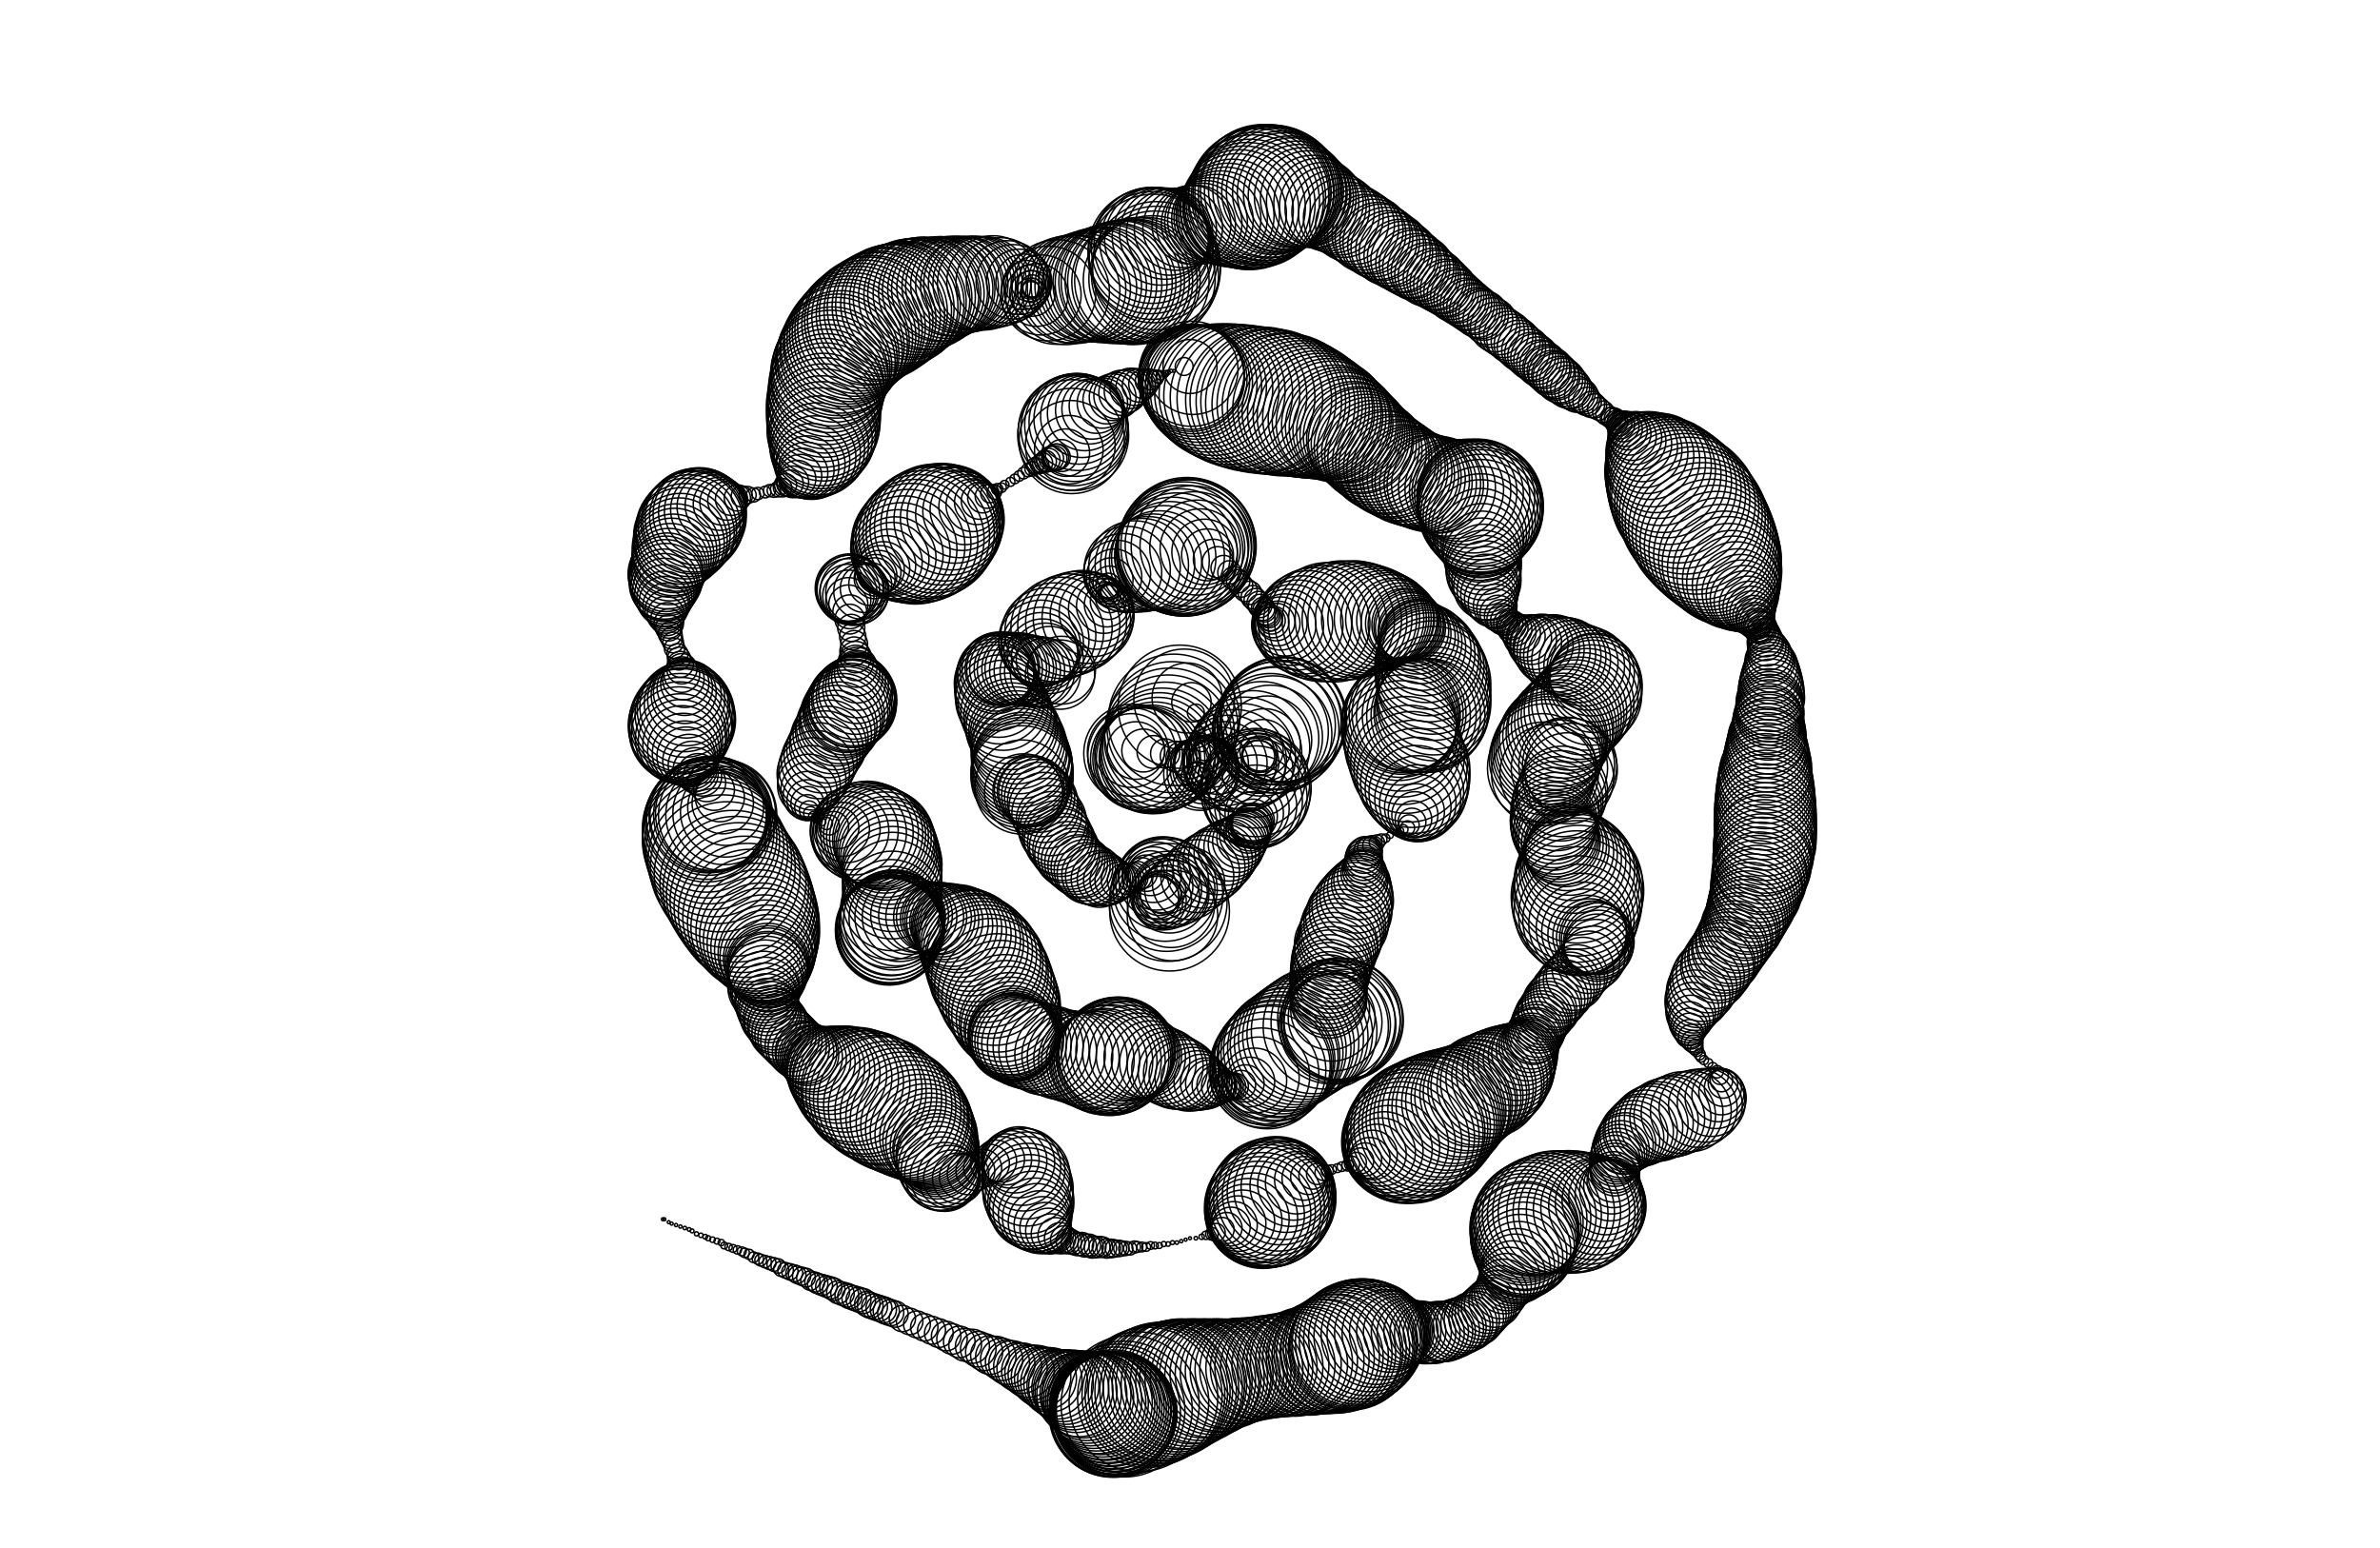 <svg version="1.1" width="1630" height="1060" xmlns="http://www.w3.org/2000/svg">
  <!-- Seed: 3177875144149716905 -->
  <g stroke="black" fill="none">
    <circle cx="826.0" cy="527.0" r="1"/>
    <circle cx="824.0" cy="529.0" r="3.44"/>
    <circle cx="821.0" cy="530.0" r="8.12"/>
    <circle cx="819.0" cy="532.0" r="10"/>
    <circle cx="822.0" cy="530.0" r="25"/>
    <circle cx="824.0" cy="529.0" r="24.63"/>
    <circle cx="825.0" cy="527.0" r="23.57"/>
    <circle cx="825.0" cy="526.0" r="21.91"/>
    <circle cx="824.0" cy="524.0" r="19.82"/>
    <circle cx="822.0" cy="523.0" r="17.5"/>
    <circle cx="819.0" cy="522.0" r="15.18"/>
    <circle cx="815.0" cy="520.0" r="13.09"/>
    <circle cx="810.0" cy="519.0" r="11.43"/>
    <circle cx="805.0" cy="518.0" r="10.37"/>
    <circle cx="798.0" cy="516.0" r="10"/>
    <circle cx="790.0" cy="515.0" r="11.24"/>
    <circle cx="783.0" cy="514.0" r="14.71"/>
    <circle cx="778.0" cy="514.0" r="19.72"/>
    <circle cx="775.0" cy="514.0" r="25.28"/>
    <circle cx="775.0" cy="515.0" r="30.29"/>
    <circle cx="776.0" cy="516.0" r="33.76"/>
    <circle cx="780.0" cy="518.0" r="35"/>
    <circle cx="782.0" cy="520.0" r="35.15"/>
    <circle cx="784.0" cy="520.0" r="35.57"/>
    <circle cx="786.0" cy="520.0" r="36.26"/>
    <circle cx="788.0" cy="520.0" r="37.16"/>
    <circle cx="791.0" cy="519.0" r="38.23"/>
    <circle cx="793.0" cy="517.0" r="39.4"/>
    <circle cx="794.0" cy="515.0" r="40.6"/>
    <circle cx="796.0" cy="513.0" r="41.77"/>
    <circle cx="798.0" cy="510.0" r="42.84"/>
    <circle cx="800.0" cy="506.0" r="43.74"/>
    <circle cx="801.0" cy="502.0" r="44.43"/>
    <circle cx="803.0" cy="498.0" r="44.85"/>
    <circle cx="804.0" cy="493.0" r="45"/>
    <circle cx="808.0" cy="484.0" r="42.19"/>
    <circle cx="811.0" cy="479.0" r="34.5"/>
    <circle cx="813.0" cy="478.0" r="24.0"/>
    <circle cx="816.0" cy="481.0" r="13.5"/>
    <circle cx="819.0" cy="488.0" r="5.81"/>
    <circle cx="821.0" cy="500.0" r="3"/>
    <circle cx="822.0" cy="505.0" r="3.45"/>
    <circle cx="823.0" cy="510.0" r="4.78"/>
    <circle cx="825.0" cy="514.0" r="6.93"/>
    <circle cx="827.0" cy="517.0" r="9.78"/>
    <circle cx="829.0" cy="520.0" r="13.19"/>
    <circle cx="831.0" cy="522.0" r="16.99"/>
    <circle cx="834.0" cy="523.0" r="21.0"/>
    <circle cx="836.0" cy="523.0" r="25.01"/>
    <circle cx="839.0" cy="523.0" r="28.81"/>
    <circle cx="842.0" cy="522.0" r="32.22"/>
    <circle cx="846.0" cy="521.0" r="35.07"/>
    <circle cx="850.0" cy="519.0" r="37.22"/>
    <circle cx="853.0" cy="516.0" r="38.55"/>
    <circle cx="858.0" cy="512.0" r="39"/>
    <circle cx="864.0" cy="506.0" r="39.19"/>
    <circle cx="870.0" cy="501.0" r="39.73"/>
    <circle cx="874.0" cy="497.0" r="40.54"/>
    <circle cx="877.0" cy="494.0" r="41.5"/>
    <circle cx="879.0" cy="493.0" r="42.46"/>
    <circle cx="879.0" cy="493.0" r="43.27"/>
    <circle cx="878.0" cy="494.0" r="43.81"/>
    <circle cx="876.0" cy="497.0" r="44"/>
    <circle cx="874.0" cy="500.0" r="43.0"/>
    <circle cx="872.0" cy="503.0" r="40.14"/>
    <circle cx="870.0" cy="505.0" r="35.75"/>
    <circle cx="868.0" cy="507.0" r="30.37"/>
    <circle cx="866.0" cy="510.0" r="24.63"/>
    <circle cx="865.0" cy="512.0" r="19.25"/>
    <circle cx="864.0" cy="514.0" r="14.86"/>
    <circle cx="863.0" cy="516.0" r="12.0"/>
    <circle cx="862.0" cy="518.0" r="11"/>
    <circle cx="862.0" cy="519.0" r="12.03"/>
    <circle cx="861.0" cy="522.0" r="14.95"/>
    <circle cx="861.0" cy="524.0" r="19.33"/>
    <circle cx="861.0" cy="527.0" r="24.5"/>
    <circle cx="860.0" cy="530.0" r="29.67"/>
    <circle cx="860.0" cy="533.0" r="34.05"/>
    <circle cx="860.0" cy="536.0" r="36.97"/>
    <circle cx="860.0" cy="540.0" r="38"/>
    <circle cx="860.0" cy="543.0" r="37.28"/>
    <circle cx="860.0" cy="546.0" r="35.19"/>
    <circle cx="860.0" cy="549.0" r="32.0"/>
    <circle cx="860.0" cy="552.0" r="28.08"/>
    <circle cx="859.0" cy="554.0" r="23.92"/>
    <circle cx="859.0" cy="557.0" r="20.0"/>
    <circle cx="858.0" cy="559.0" r="16.81"/>
    <circle cx="858.0" cy="562.0" r="14.72"/>
    <circle cx="858.0" cy="564.0" r="14"/>
    <circle cx="857.0" cy="565.0" r="14.08"/>
    <circle cx="857.0" cy="566.0" r="14.33"/>
    <circle cx="856.0" cy="568.0" r="14.74"/>
    <circle cx="855.0" cy="569.0" r="15.29"/>
    <circle cx="854.0" cy="571.0" r="15.96"/>
    <circle cx="852.0" cy="572.0" r="16.75"/>
    <circle cx="851.0" cy="574.0" r="17.62"/>
    <circle cx="849.0" cy="576.0" r="18.54"/>
    <circle cx="847.0" cy="578.0" r="19.5"/>
    <circle cx="845.0" cy="580.0" r="20.46"/>
    <circle cx="842.0" cy="582.0" r="21.38"/>
    <circle cx="840.0" cy="584.0" r="22.25"/>
    <circle cx="837.0" cy="587.0" r="23.04"/>
    <circle cx="834.0" cy="589.0" r="23.71"/>
    <circle cx="831.0" cy="592.0" r="24.26"/>
    <circle cx="828.0" cy="594.0" r="24.67"/>
    <circle cx="824.0" cy="597.0" r="24.92"/>
    <circle cx="820.0" cy="600.0" r="25"/>
    <circle cx="814.0" cy="605.0" r="24.76"/>
    <circle cx="808.0" cy="609.0" r="24.05"/>
    <circle cx="804.0" cy="612.0" r="22.94"/>
    <circle cx="800.0" cy="614.0" r="21.55"/>
    <circle cx="796.0" cy="616.0" r="20.0"/>
    <circle cx="794.0" cy="617.0" r="18.45"/>
    <circle cx="793.0" cy="617.0" r="17.06"/>
    <circle cx="792.0" cy="616.0" r="15.95"/>
    <circle cx="792.0" cy="614.0" r="15.24"/>
    <circle cx="794.0" cy="612.0" r="15"/>
    <circle cx="796.0" cy="609.0" r="16.07"/>
    <circle cx="798.0" cy="607.0" r="19.0"/>
    <circle cx="800.0" cy="609.0" r="23.0"/>
    <circle cx="801.0" cy="612.0" r="27.0"/>
    <circle cx="802.0" cy="619.0" r="29.93"/>
    <circle cx="803.0" cy="627.0" r="31"/>
    <circle cx="801.0" cy="624.0" r="41"/>
    <circle cx="800.0" cy="618.0" r="40.37"/>
    <circle cx="799.0" cy="613.0" r="38.54"/>
    <circle cx="798.0" cy="609.0" r="35.65"/>
    <circle cx="796.0" cy="605.0" r="31.94"/>
    <circle cx="794.0" cy="602.0" r="27.71"/>
    <circle cx="792.0" cy="600.0" r="23.29"/>
    <circle cx="790.0" cy="599.0" r="19.06"/>
    <circle cx="788.0" cy="598.0" r="15.35"/>
    <circle cx="785.0" cy="598.0" r="12.46"/>
    <circle cx="782.0" cy="598.0" r="10.63"/>
    <circle cx="779.0" cy="600.0" r="10"/>
    <circle cx="776.0" cy="601.0" r="10.19"/>
    <circle cx="773.0" cy="602.0" r="10.74"/>
    <circle cx="770.0" cy="603.0" r="11.61"/>
    <circle cx="767.0" cy="603.0" r="12.75"/>
    <circle cx="764.0" cy="603.0" r="14.08"/>
    <circle cx="762.0" cy="603.0" r="15.5"/>
    <circle cx="759.0" cy="603.0" r="16.92"/>
    <circle cx="756.0" cy="602.0" r="18.25"/>
    <circle cx="753.0" cy="602.0" r="19.39"/>
    <circle cx="750.0" cy="600.0" r="20.26"/>
    <circle cx="748.0" cy="599.0" r="20.81"/>
    <circle cx="745.0" cy="598.0" r="21"/>
    <circle cx="743.0" cy="596.0" r="21.03"/>
    <circle cx="741.0" cy="594.0" r="21.13"/>
    <circle cx="739.0" cy="593.0" r="21.29"/>
    <circle cx="737.0" cy="591.0" r="21.5"/>
    <circle cx="735.0" cy="589.0" r="21.75"/>
    <circle cx="733.0" cy="587.0" r="22.04"/>
    <circle cx="731.0" cy="585.0" r="22.34"/>
    <circle cx="730.0" cy="582.0" r="22.66"/>
    <circle cx="728.0" cy="580.0" r="22.96"/>
    <circle cx="727.0" cy="577.0" r="23.25"/>
    <circle cx="725.0" cy="575.0" r="23.5"/>
    <circle cx="724.0" cy="572.0" r="23.71"/>
    <circle cx="722.0" cy="569.0" r="23.87"/>
    <circle cx="721.0" cy="566.0" r="23.97"/>
    <circle cx="720.0" cy="562.0" r="24"/>
    <circle cx="717.0" cy="557.0" r="24.0"/>
    <circle cx="715.0" cy="553.0" r="24.0"/>
    <circle cx="714.0" cy="549.0" r="24.0"/>
    <circle cx="712.0" cy="546.0" r="24.0"/>
    <circle cx="710.0" cy="544.0" r="24.0"/>
    <circle cx="708.0" cy="542.0" r="24.0"/>
    <circle cx="707.0" cy="542.0" r="24.0"/>
    <circle cx="705.0" cy="541.0" r="24.0"/>
    <circle cx="704.0" cy="542.0" r="24"/>
    <circle cx="701.0" cy="543.0" r="26.75"/>
    <circle cx="700.0" cy="539.0" r="32.25"/>
    <circle cx="700.0" cy="532.0" r="35"/>
    <circle cx="700.0" cy="530.0" r="34.96"/>
    <circle cx="700.0" cy="528.0" r="34.85"/>
    <circle cx="700.0" cy="526.0" r="34.66"/>
    <circle cx="700.0" cy="524.0" r="34.41"/>
    <circle cx="700.0" cy="522.0" r="34.11"/>
    <circle cx="699.0" cy="519.0" r="33.77"/>
    <circle cx="699.0" cy="517.0" r="33.39"/>
    <circle cx="698.0" cy="514.0" r="33.0"/>
    <circle cx="698.0" cy="511.0" r="32.61"/>
    <circle cx="697.0" cy="508.0" r="32.23"/>
    <circle cx="696.0" cy="505.0" r="31.89"/>
    <circle cx="695.0" cy="502.0" r="31.59"/>
    <circle cx="693.0" cy="499.0" r="31.34"/>
    <circle cx="692.0" cy="496.0" r="31.15"/>
    <circle cx="691.0" cy="492.0" r="31.04"/>
    <circle cx="689.0" cy="488.0" r="31"/>
    <circle cx="687.0" cy="483.0" r="30.88"/>
    <circle cx="685.0" cy="479.0" r="30.52"/>
    <circle cx="684.0" cy="475.0" r="29.96"/>
    <circle cx="683.0" cy="471.0" r="29.25"/>
    <circle cx="682.0" cy="468.0" r="28.43"/>
    <circle cx="682.0" cy="465.0" r="27.57"/>
    <circle cx="682.0" cy="462.0" r="26.75"/>
    <circle cx="682.0" cy="461.0" r="26.04"/>
    <circle cx="683.0" cy="459.0" r="25.48"/>
    <circle cx="684.0" cy="458.0" r="25.12"/>
    <circle cx="686.0" cy="458.0" r="25"/>
    <circle cx="687.0" cy="458.0" r="24.98"/>
    <circle cx="689.0" cy="458.0" r="24.92"/>
    <circle cx="692.0" cy="458.0" r="24.83"/>
    <circle cx="694.0" cy="458.0" r="24.71"/>
    <circle cx="697.0" cy="458.0" r="24.57"/>
    <circle cx="699.0" cy="458.0" r="24.43"/>
    <circle cx="702.0" cy="459.0" r="24.29"/>
    <circle cx="705.0" cy="459.0" r="24.17"/>
    <circle cx="709.0" cy="460.0" r="24.08"/>
    <circle cx="712.0" cy="460.0" r="24.02"/>
    <circle cx="716.0" cy="461.0" r="24"/>
    <circle cx="726.0" cy="462.0" r="23.75"/>
    <circle cx="727.0" cy="459.0" r="23.25"/>
    <circle cx="719.0" cy="452.0" r="23"/>
    <circle cx="716.0" cy="450.0" r="23.29"/>
    <circle cx="714.0" cy="448.0" r="24.15"/>
    <circle cx="713.0" cy="445.0" r="25.47"/>
    <circle cx="713.0" cy="443.0" r="27.15"/>
    <circle cx="713.0" cy="440.0" r="29.0"/>
    <circle cx="715.0" cy="438.0" r="30.85"/>
    <circle cx="718.0" cy="435.0" r="32.53"/>
    <circle cx="722.0" cy="433.0" r="33.85"/>
    <circle cx="727.0" cy="430.0" r="34.71"/>
    <circle cx="732.0" cy="428.0" r="35"/>
    <circle cx="737.0" cy="426.0" r="34.58"/>
    <circle cx="741.0" cy="424.0" r="33.34"/>
    <circle cx="745.0" cy="423.0" r="31.35"/>
    <circle cx="748.0" cy="421.0" r="28.74"/>
    <circle cx="751.0" cy="419.0" r="25.64"/>
    <circle cx="754.0" cy="417.0" r="22.25"/>
    <circle cx="756.0" cy="415.0" r="18.75"/>
    <circle cx="758.0" cy="414.0" r="15.36"/>
    <circle cx="759.0" cy="412.0" r="12.26"/>
    <circle cx="760.0" cy="410.0" r="9.65"/>
    <circle cx="760.0" cy="408.0" r="7.66"/>
    <circle cx="760.0" cy="407.0" r="6.42"/>
    <circle cx="760.0" cy="405.0" r="6"/>
    <circle cx="759.0" cy="403.0" r="6.64"/>
    <circle cx="759.0" cy="401.0" r="8.48"/>
    <circle cx="760.0" cy="399.0" r="11.36"/>
    <circle cx="761.0" cy="397.0" r="14.98"/>
    <circle cx="763.0" cy="395.0" r="19.0"/>
    <circle cx="765.0" cy="393.0" r="23.02"/>
    <circle cx="769.0" cy="392.0" r="26.64"/>
    <circle cx="772.0" cy="390.0" r="29.52"/>
    <circle cx="777.0" cy="388.0" r="31.36"/>
    <circle cx="782.0" cy="387.0" r="32"/>
    <circle cx="786.0" cy="386.0" r="32.26"/>
    <circle cx="790.0" cy="385.0" r="33.0"/>
    <circle cx="794.0" cy="384.0" r="34.2"/>
    <circle cx="797.0" cy="382.0" r="35.75"/>
    <circle cx="801.0" cy="381.0" r="37.56"/>
    <circle cx="803.0" cy="380.0" r="39.5"/>
    <circle cx="806.0" cy="379.0" r="41.44"/>
    <circle cx="808.0" cy="378.0" r="43.25"/>
    <circle cx="810.0" cy="377.0" r="44.8"/>
    <circle cx="811.0" cy="376.0" r="46.0"/>
    <circle cx="812.0" cy="375.0" r="46.74"/>
    <circle cx="813.0" cy="374.0" r="47"/>
    <circle cx="814.0" cy="374.0" r="46.34"/>
    <circle cx="815.0" cy="373.0" r="44.39"/>
    <circle cx="816.0" cy="374.0" r="41.29"/>
    <circle cx="818.0" cy="374.0" r="37.25"/>
    <circle cx="820.0" cy="375.0" r="32.55"/>
    <circle cx="822.0" cy="376.0" r="27.5"/>
    <circle cx="825.0" cy="378.0" r="22.45"/>
    <circle cx="827.0" cy="380.0" r="17.75"/>
    <circle cx="831.0" cy="383.0" r="13.71"/>
    <circle cx="834.0" cy="385.0" r="10.61"/>
    <circle cx="838.0" cy="389.0" r="8.66"/>
    <circle cx="842.0" cy="392.0" r="8"/>
    <circle cx="845.0" cy="396.0" r="8.0"/>
    <circle cx="848.0" cy="398.0" r="8.0"/>
    <circle cx="850.0" cy="401.0" r="8.0"/>
    <circle cx="853.0" cy="404.0" r="8.0"/>
    <circle cx="856.0" cy="406.0" r="8.0"/>
    <circle cx="858.0" cy="409.0" r="8.0"/>
    <circle cx="860.0" cy="411.0" r="8.0"/>
    <circle cx="862.0" cy="413.0" r="8.0"/>
    <circle cx="863.0" cy="415.0" r="8.0"/>
    <circle cx="865.0" cy="417.0" r="8.0"/>
    <circle cx="866.0" cy="418.0" r="8.0"/>
    <circle cx="867.0" cy="420.0" r="8.0"/>
    <circle cx="868.0" cy="421.0" r="8.0"/>
    <circle cx="869.0" cy="422.0" r="8.0"/>
    <circle cx="870.0" cy="424.0" r="8"/>
    <circle cx="870.0" cy="424.0" r="8.32"/>
    <circle cx="871.0" cy="425.0" r="9.26"/>
    <circle cx="872.0" cy="426.0" r="10.78"/>
    <circle cx="874.0" cy="426.0" r="12.83"/>
    <circle cx="875.0" cy="427.0" r="15.33"/>
    <circle cx="877.0" cy="427.0" r="18.19"/>
    <circle cx="880.0" cy="428.0" r="21.28"/>
    <circle cx="882.0" cy="428.0" r="24.5"/>
    <circle cx="885.0" cy="428.0" r="27.72"/>
    <circle cx="889.0" cy="428.0" r="30.81"/>
    <circle cx="892.0" cy="428.0" r="33.67"/>
    <circle cx="896.0" cy="427.0" r="36.17"/>
    <circle cx="900.0" cy="427.0" r="38.22"/>
    <circle cx="905.0" cy="427.0" r="39.74"/>
    <circle cx="909.0" cy="426.0" r="40.68"/>
    <circle cx="914.0" cy="426.0" r="41"/>
    <circle cx="919.0" cy="425.0" r="40.88"/>
    <circle cx="923.0" cy="425.0" r="40.54"/>
    <circle cx="927.0" cy="424.0" r="39.98"/>
    <circle cx="931.0" cy="424.0" r="39.21"/>
    <circle cx="934.0" cy="424.0" r="38.26"/>
    <circle cx="938.0" cy="424.0" r="37.15"/>
    <circle cx="941.0" cy="424.0" r="35.91"/>
    <circle cx="944.0" cy="424.0" r="34.59"/>
    <circle cx="947.0" cy="424.0" r="33.2"/>
    <circle cx="950.0" cy="424.0" r="31.8"/>
    <circle cx="952.0" cy="424.0" r="30.41"/>
    <circle cx="955.0" cy="425.0" r="29.09"/>
    <circle cx="957.0" cy="425.0" r="27.85"/>
    <circle cx="959.0" cy="426.0" r="26.74"/>
    <circle cx="961.0" cy="427.0" r="25.79"/>
    <circle cx="962.0" cy="428.0" r="25.02"/>
    <circle cx="964.0" cy="428.0" r="24.46"/>
    <circle cx="965.0" cy="429.0" r="24.12"/>
    <circle cx="966.0" cy="430.0" r="24"/>
    <circle cx="968.0" cy="432.0" r="24.19"/>
    <circle cx="969.0" cy="434.0" r="24.74"/>
    <circle cx="971.0" cy="436.0" r="25.64"/>
    <circle cx="972.0" cy="438.0" r="26.82"/>
    <circle cx="973.0" cy="440.0" r="28.25"/>
    <circle cx="974.0" cy="443.0" r="29.83"/>
    <circle cx="976.0" cy="445.0" r="31.5"/>
    <circle cx="977.0" cy="448.0" r="33.17"/>
    <circle cx="978.0" cy="451.0" r="34.75"/>
    <circle cx="978.0" cy="454.0" r="36.18"/>
    <circle cx="979.0" cy="457.0" r="37.36"/>
    <circle cx="980.0" cy="461.0" r="38.26"/>
    <circle cx="981.0" cy="464.0" r="38.81"/>
    <circle cx="982.0" cy="468.0" r="39"/>
    <circle cx="982.0" cy="474.0" r="39.0"/>
    <circle cx="982.0" cy="478.0" r="39.0"/>
    <circle cx="982.0" cy="482.0" r="39.0"/>
    <circle cx="981.0" cy="486.0" r="39.0"/>
    <circle cx="980.0" cy="488.0" r="39.0"/>
    <circle cx="978.0" cy="490.0" r="39.0"/>
    <circle cx="975.0" cy="490.0" r="39.0"/>
    <circle cx="972.0" cy="490.0" r="39.0"/>
    <circle cx="968.0" cy="490.0" r="39"/>
    <circle cx="965.0" cy="489.0" r="39.02"/>
    <circle cx="963.0" cy="489.0" r="39.07"/>
    <circle cx="961.0" cy="490.0" r="39.15"/>
    <circle cx="960.0" cy="491.0" r="39.25"/>
    <circle cx="959.0" cy="493.0" r="39.37"/>
    <circle cx="958.0" cy="495.0" r="39.5"/>
    <circle cx="958.0" cy="498.0" r="39.63"/>
    <circle cx="959.0" cy="502.0" r="39.75"/>
    <circle cx="960.0" cy="506.0" r="39.85"/>
    <circle cx="961.0" cy="511.0" r="39.93"/>
    <circle cx="963.0" cy="517.0" r="39.98"/>
    <circle cx="965.0" cy="523.0" r="40"/>
    <circle cx="967.0" cy="527.0" r="39.68"/>
    <circle cx="968.0" cy="532.0" r="38.72"/>
    <circle cx="969.0" cy="536.0" r="37.15"/>
    <circle cx="970.0" cy="540.0" r="35.04"/>
    <circle cx="970.0" cy="543.0" r="32.45"/>
    <circle cx="971.0" cy="547.0" r="29.47"/>
    <circle cx="971.0" cy="550.0" r="26.2"/>
    <circle cx="971.0" cy="553.0" r="22.75"/>
    <circle cx="970.0" cy="556.0" r="19.25"/>
    <circle cx="969.0" cy="558.0" r="15.8"/>
    <circle cx="968.0" cy="561.0" r="12.53"/>
    <circle cx="967.0" cy="563.0" r="9.55"/>
    <circle cx="965.0" cy="565.0" r="6.96"/>
    <circle cx="964.0" cy="567.0" r="4.85"/>
    <circle cx="961.0" cy="568.0" r="3.28"/>
    <circle cx="959.0" cy="569.0" r="2.32"/>
    <circle cx="956.0" cy="570.0" r="2"/>
    <circle cx="952.0" cy="572.0" r="2.22"/>
    <circle cx="949.0" cy="574.0" r="2.87"/>
    <circle cx="946.0" cy="575.0" r="3.9"/>
    <circle cx="943.0" cy="577.0" r="5.22"/>
    <circle cx="940.0" cy="579.0" r="6.72"/>
    <circle cx="938.0" cy="581.0" r="8.28"/>
    <circle cx="937.0" cy="583.0" r="9.78"/>
    <circle cx="935.0" cy="584.0" r="11.1"/>
    <circle cx="934.0" cy="586.0" r="12.13"/>
    <circle cx="934.0" cy="588.0" r="12.78"/>
    <circle cx="934.0" cy="590.0" r="13"/>
    <circle cx="934.0" cy="592.0" r="13.17"/>
    <circle cx="934.0" cy="594.0" r="13.69"/>
    <circle cx="934.0" cy="596.0" r="14.53"/>
    <circle cx="934.0" cy="598.0" r="15.65"/>
    <circle cx="933.0" cy="600.0" r="17.0"/>
    <circle cx="932.0" cy="603.0" r="18.53"/>
    <circle cx="932.0" cy="605.0" r="20.16"/>
    <circle cx="931.0" cy="608.0" r="21.84"/>
    <circle cx="930.0" cy="611.0" r="23.47"/>
    <circle cx="929.0" cy="614.0" r="25.0"/>
    <circle cx="928.0" cy="617.0" r="26.35"/>
    <circle cx="926.0" cy="621.0" r="27.47"/>
    <circle cx="925.0" cy="624.0" r="28.31"/>
    <circle cx="923.0" cy="628.0" r="28.83"/>
    <circle cx="922.0" cy="632.0" r="29"/>
    <circle cx="920.0" cy="635.0" r="28.98"/>
    <circle cx="919.0" cy="638.0" r="28.92"/>
    <circle cx="918.0" cy="641.0" r="28.82"/>
    <circle cx="917.0" cy="644.0" r="28.68"/>
    <circle cx="915.0" cy="647.0" r="28.52"/>
    <circle cx="915.0" cy="650.0" r="28.32"/>
    <circle cx="914.0" cy="653.0" r="28.1"/>
    <circle cx="913.0" cy="656.0" r="27.87"/>
    <circle cx="912.0" cy="659.0" r="27.62"/>
    <circle cx="912.0" cy="662.0" r="27.38"/>
    <circle cx="911.0" cy="664.0" r="27.13"/>
    <circle cx="911.0" cy="667.0" r="26.9"/>
    <circle cx="910.0" cy="670.0" r="26.68"/>
    <circle cx="910.0" cy="672.0" r="26.48"/>
    <circle cx="910.0" cy="675.0" r="26.32"/>
    <circle cx="910.0" cy="678.0" r="26.18"/>
    <circle cx="910.0" cy="680.0" r="26.08"/>
    <circle cx="910.0" cy="683.0" r="26.02"/>
    <circle cx="910.0" cy="685.0" r="26"/>
    <circle cx="911.0" cy="692.0" r="27.0"/>
    <circle cx="912.0" cy="697.0" r="29.75"/>
    <circle cx="913.0" cy="700.0" r="33.5"/>
    <circle cx="915.0" cy="702.0" r="37.25"/>
    <circle cx="916.0" cy="702.0" r="40.0"/>
    <circle cx="918.0" cy="700.0" r="41"/>
    <circle cx="920.0" cy="699.0" r="41.13"/>
    <circle cx="919.0" cy="698.0" r="41.5"/>
    <circle cx="917.0" cy="698.0" r="42.0"/>
    <circle cx="913.0" cy="700.0" r="42.5"/>
    <circle cx="908.0" cy="703.0" r="42.87"/>
    <circle cx="900.0" cy="706.0" r="43"/>
    <circle cx="897.0" cy="708.0" r="42.97"/>
    <circle cx="894.0" cy="710.0" r="42.9"/>
    <circle cx="891.0" cy="712.0" r="42.78"/>
    <circle cx="888.0" cy="714.0" r="42.62"/>
    <circle cx="885.0" cy="716.0" r="42.43"/>
    <circle cx="883.0" cy="718.0" r="42.22"/>
    <circle cx="880.0" cy="719.0" r="42.0"/>
    <circle cx="878.0" cy="721.0" r="41.78"/>
    <circle cx="876.0" cy="723.0" r="41.57"/>
    <circle cx="875.0" cy="724.0" r="41.38"/>
    <circle cx="873.0" cy="726.0" r="41.22"/>
    <circle cx="872.0" cy="727.0" r="41.1"/>
    <circle cx="871.0" cy="729.0" r="41.03"/>
    <circle cx="870.0" cy="730.0" r="41"/>
    <circle cx="868.0" cy="733.0" r="40.04"/>
    <circle cx="866.0" cy="735.0" r="37.26"/>
    <circle cx="864.0" cy="737.0" r="33.0"/>
    <circle cx="862.0" cy="738.0" r="27.78"/>
    <circle cx="859.0" cy="740.0" r="22.22"/>
    <circle cx="856.0" cy="741.0" r="17.0"/>
    <circle cx="853.0" cy="742.0" r="12.74"/>
    <circle cx="850.0" cy="743.0" r="9.96"/>
    <circle cx="846.0" cy="744.0" r="9"/>
    <circle cx="844.0" cy="744.0" r="9.13"/>
    <circle cx="842.0" cy="744.0" r="9.51"/>
    <circle cx="840.0" cy="744.0" r="10.14"/>
    <circle cx="838.0" cy="744.0" r="10.99"/>
    <circle cx="835.0" cy="744.0" r="12.04"/>
    <circle cx="833.0" cy="743.0" r="13.25"/>
    <circle cx="831.0" cy="743.0" r="14.59"/>
    <circle cx="828.0" cy="742.0" r="16.02"/>
    <circle cx="826.0" cy="742.0" r="17.5"/>
    <circle cx="823.0" cy="741.0" r="18.98"/>
    <circle cx="820.0" cy="740.0" r="20.41"/>
    <circle cx="817.0" cy="739.0" r="21.75"/>
    <circle cx="814.0" cy="738.0" r="22.96"/>
    <circle cx="811.0" cy="736.0" r="24.01"/>
    <circle cx="808.0" cy="735.0" r="24.86"/>
    <circle cx="805.0" cy="734.0" r="25.49"/>
    <circle cx="801.0" cy="732.0" r="25.87"/>
    <circle cx="798.0" cy="730.0" r="26"/>
    <circle cx="793.0" cy="728.0" r="26.22"/>
    <circle cx="788.0" cy="726.0" r="26.87"/>
    <circle cx="784.0" cy="724.0" r="27.9"/>
    <circle cx="780.0" cy="723.0" r="29.25"/>
    <circle cx="777.0" cy="722.0" r="30.82"/>
    <circle cx="774.0" cy="721.0" r="32.5"/>
    <circle cx="771.0" cy="720.0" r="34.18"/>
    <circle cx="769.0" cy="720.0" r="35.75"/>
    <circle cx="767.0" cy="720.0" r="37.1"/>
    <circle cx="765.0" cy="721.0" r="38.13"/>
    <circle cx="764.0" cy="722.0" r="38.78"/>
    <circle cx="764.0" cy="723.0" r="39"/>
    <circle cx="763.0" cy="724.0" r="38.88"/>
    <circle cx="762.0" cy="725.0" r="38.54"/>
    <circle cx="760.0" cy="726.0" r="37.99"/>
    <circle cx="758.0" cy="726.0" r="37.27"/>
    <circle cx="756.0" cy="727.0" r="36.42"/>
    <circle cx="754.0" cy="727.0" r="35.48"/>
    <circle cx="751.0" cy="727.0" r="34.52"/>
    <circle cx="747.0" cy="726.0" r="33.58"/>
    <circle cx="744.0" cy="726.0" r="32.73"/>
    <circle cx="740.0" cy="725.0" r="32.01"/>
    <circle cx="735.0" cy="724.0" r="31.46"/>
    <circle cx="731.0" cy="723.0" r="31.12"/>
    <circle cx="726.0" cy="722.0" r="31"/>
    <circle cx="720.0" cy="720.0" r="30.98"/>
    <circle cx="715.0" cy="719.0" r="30.93"/>
    <circle cx="711.0" cy="717.0" r="30.85"/>
    <circle cx="707.0" cy="716.0" r="30.75"/>
    <circle cx="703.0" cy="715.0" r="30.63"/>
    <circle cx="700.0" cy="714.0" r="30.5"/>
    <circle cx="698.0" cy="713.0" r="30.37"/>
    <circle cx="696.0" cy="712.0" r="30.25"/>
    <circle cx="695.0" cy="712.0" r="30.15"/>
    <circle cx="694.0" cy="711.0" r="30.07"/>
    <circle cx="693.0" cy="711.0" r="30.02"/>
    <circle cx="694.0" cy="710.0" r="30"/>
    <circle cx="694.0" cy="710.0" r="30.12"/>
    <circle cx="694.0" cy="709.0" r="30.48"/>
    <circle cx="694.0" cy="708.0" r="31.05"/>
    <circle cx="693.0" cy="707.0" r="31.82"/>
    <circle cx="693.0" cy="705.0" r="32.75"/>
    <circle cx="692.0" cy="703.0" r="33.8"/>
    <circle cx="692.0" cy="701.0" r="34.93"/>
    <circle cx="691.0" cy="698.0" r="36.07"/>
    <circle cx="689.0" cy="695.0" r="37.2"/>
    <circle cx="688.0" cy="692.0" r="38.25"/>
    <circle cx="687.0" cy="688.0" r="39.18"/>
    <circle cx="685.0" cy="684.0" r="39.95"/>
    <circle cx="683.0" cy="680.0" r="40.52"/>
    <circle cx="681.0" cy="675.0" r="40.88"/>
    <circle cx="679.0" cy="670.0" r="41"/>
    <circle cx="677.0" cy="667.0" r="40.91"/>
    <circle cx="676.0" cy="663.0" r="40.66"/>
    <circle cx="674.0" cy="660.0" r="40.23"/>
    <circle cx="673.0" cy="657.0" r="39.65"/>
    <circle cx="671.0" cy="654.0" r="38.92"/>
    <circle cx="669.0" cy="651.0" r="38.07"/>
    <circle cx="667.0" cy="649.0" r="37.1"/>
    <circle cx="665.0" cy="646.0" r="36.03"/>
    <circle cx="664.0" cy="644.0" r="34.89"/>
    <circle cx="662.0" cy="642.0" r="33.71"/>
    <circle cx="660.0" cy="640.0" r="32.5"/>
    <circle cx="658.0" cy="638.0" r="31.29"/>
    <circle cx="656.0" cy="636.0" r="30.11"/>
    <circle cx="654.0" cy="635.0" r="28.97"/>
    <circle cx="652.0" cy="634.0" r="27.9"/>
    <circle cx="650.0" cy="632.0" r="26.93"/>
    <circle cx="647.0" cy="631.0" r="26.08"/>
    <circle cx="645.0" cy="630.0" r="25.35"/>
    <circle cx="643.0" cy="629.0" r="24.77"/>
    <circle cx="641.0" cy="629.0" r="24.34"/>
    <circle cx="638.0" cy="628.0" r="24.09"/>
    <circle cx="636.0" cy="628.0" r="24"/>
    <circle cx="631.0" cy="628.0" r="24.32"/>
    <circle cx="627.0" cy="627.0" r="25.24"/>
    <circle cx="623.0" cy="627.0" r="26.68"/>
    <circle cx="619.0" cy="628.0" r="28.49"/>
    <circle cx="616.0" cy="628.0" r="30.5"/>
    <circle cx="614.0" cy="629.0" r="32.51"/>
    <circle cx="612.0" cy="630.0" r="34.32"/>
    <circle cx="611.0" cy="632.0" r="35.76"/>
    <circle cx="610.0" cy="634.0" r="36.68"/>
    <circle cx="610.0" cy="636.0" r="37"/>
    <circle cx="609.0" cy="637.0" r="36.91"/>
    <circle cx="609.0" cy="638.0" r="36.65"/>
    <circle cx="609.0" cy="637.0" r="36.25"/>
    <circle cx="610.0" cy="635.0" r="35.76"/>
    <circle cx="610.0" cy="633.0" r="35.24"/>
    <circle cx="610.0" cy="628.0" r="34.75"/>
    <circle cx="610.0" cy="623.0" r="34.35"/>
    <circle cx="611.0" cy="617.0" r="34.09"/>
    <circle cx="611.0" cy="609.0" r="34"/>
    <circle cx="611.0" cy="604.0" r="34.01"/>
    <circle cx="611.0" cy="600.0" r="34.04"/>
    <circle cx="611.0" cy="596.0" r="34.1"/>
    <circle cx="611.0" cy="592.0" r="34.17"/>
    <circle cx="610.0" cy="588.0" r="34.25"/>
    <circle cx="609.0" cy="585.0" r="34.35"/>
    <circle cx="608.0" cy="582.0" r="34.45"/>
    <circle cx="607.0" cy="580.0" r="34.55"/>
    <circle cx="606.0" cy="577.0" r="34.65"/>
    <circle cx="605.0" cy="575.0" r="34.75"/>
    <circle cx="603.0" cy="574.0" r="34.83"/>
    <circle cx="601.0" cy="573.0" r="34.9"/>
    <circle cx="599.0" cy="572.0" r="34.96"/>
    <circle cx="597.0" cy="571.0" r="34.99"/>
    <circle cx="594.0" cy="570.0" r="35"/>
    <circle cx="591.0" cy="570.0" r="34.44"/>
    <circle cx="588.0" cy="570.0" r="32.79"/>
    <circle cx="585.0" cy="569.0" r="30.17"/>
    <circle cx="582.0" cy="569.0" r="26.75"/>
    <circle cx="580.0" cy="568.0" r="22.77"/>
    <circle cx="577.0" cy="568.0" r="18.5"/>
    <circle cx="574.0" cy="567.0" r="14.23"/>
    <circle cx="571.0" cy="566.0" r="10.25"/>
    <circle cx="568.0" cy="565.0" r="6.83"/>
    <circle cx="566.0" cy="564.0" r="4.21"/>
    <circle cx="563.0" cy="563.0" r="2.56"/>
    <circle cx="560.0" cy="562.0" r="2"/>
    <circle cx="558.0" cy="560.0" r="2.3"/>
    <circle cx="557.0" cy="559.0" r="3.19"/>
    <circle cx="555.0" cy="557.0" r="4.62"/>
    <circle cx="554.0" cy="555.0" r="6.52"/>
    <circle cx="553.0" cy="553.0" r="8.79"/>
    <circle cx="553.0" cy="550.0" r="11.33"/>
    <circle cx="553.0" cy="548.0" r="14.0"/>
    <circle cx="553.0" cy="545.0" r="16.67"/>
    <circle cx="554.0" cy="541.0" r="19.21"/>
    <circle cx="554.0" cy="538.0" r="21.48"/>
    <circle cx="556.0" cy="534.0" r="23.38"/>
    <circle cx="557.0" cy="530.0" r="24.81"/>
    <circle cx="559.0" cy="526.0" r="25.7"/>
    <circle cx="561.0" cy="521.0" r="26"/>
    <circle cx="563.0" cy="517.0" r="26.04"/>
    <circle cx="565.0" cy="513.0" r="26.15"/>
    <circle cx="567.0" cy="510.0" r="26.34"/>
    <circle cx="568.0" cy="506.0" r="26.59"/>
    <circle cx="570.0" cy="503.0" r="26.89"/>
    <circle cx="572.0" cy="500.0" r="27.23"/>
    <circle cx="573.0" cy="497.0" r="27.61"/>
    <circle cx="575.0" cy="495.0" r="28.0"/>
    <circle cx="576.0" cy="492.0" r="28.39"/>
    <circle cx="577.0" cy="490.0" r="28.77"/>
    <circle cx="579.0" cy="488.0" r="29.11"/>
    <circle cx="580.0" cy="486.0" r="29.41"/>
    <circle cx="581.0" cy="485.0" r="29.66"/>
    <circle cx="582.0" cy="484.0" r="29.85"/>
    <circle cx="583.0" cy="482.0" r="29.96"/>
    <circle cx="584.0" cy="482.0" r="30"/>
    <circle cx="584.0" cy="481.0" r="29.8"/>
    <circle cx="585.0" cy="479.0" r="29.2"/>
    <circle cx="585.0" cy="478.0" r="28.23"/>
    <circle cx="586.0" cy="476.0" r="26.92"/>
    <circle cx="586.0" cy="474.0" r="25.33"/>
    <circle cx="587.0" cy="472.0" r="23.52"/>
    <circle cx="587.0" cy="470.0" r="21.55"/>
    <circle cx="587.0" cy="467.0" r="19.5"/>
    <circle cx="587.0" cy="464.0" r="17.45"/>
    <circle cx="587.0" cy="461.0" r="15.48"/>
    <circle cx="587.0" cy="457.0" r="13.67"/>
    <circle cx="586.0" cy="454.0" r="12.08"/>
    <circle cx="586.0" cy="450.0" r="10.77"/>
    <circle cx="585.0" cy="446.0" r="9.8"/>
    <circle cx="585.0" cy="441.0" r="9.2"/>
    <circle cx="584.0" cy="436.0" r="9"/>
    <circle cx="583.0" cy="430.0" r="9.3"/>
    <circle cx="582.0" cy="424.0" r="10.19"/>
    <circle cx="582.0" cy="419.0" r="11.59"/>
    <circle cx="581.0" cy="414.0" r="13.38"/>
    <circle cx="581.0" cy="411.0" r="15.43"/>
    <circle cx="581.0" cy="408.0" r="17.57"/>
    <circle cx="581.0" cy="406.0" r="19.62"/>
    <circle cx="581.0" cy="404.0" r="21.41"/>
    <circle cx="582.0" cy="403.0" r="22.81"/>
    <circle cx="582.0" cy="403.0" r="23.7"/>
    <circle cx="583.0" cy="404.0" r="24"/>
    <circle cx="585.0" cy="405.0" r="23.33"/>
    <circle cx="587.0" cy="406.0" r="21.5"/>
    <circle cx="590.0" cy="405.0" r="19.0"/>
    <circle cx="592.0" cy="403.0" r="16.5"/>
    <circle cx="596.0" cy="400.0" r="14.67"/>
    <circle cx="599.0" cy="396.0" r="14"/>
    <circle cx="600.0" cy="394.0" r="14.26"/>
    <circle cx="602.0" cy="392.0" r="15.05"/>
    <circle cx="603.0" cy="390.0" r="16.32"/>
    <circle cx="605.0" cy="389.0" r="18.05"/>
    <circle cx="607.0" cy="387.0" r="20.16"/>
    <circle cx="609.0" cy="385.0" r="22.59"/>
    <circle cx="611.0" cy="383.0" r="25.26"/>
    <circle cx="613.0" cy="382.0" r="28.07"/>
    <circle cx="615.0" cy="380.0" r="30.93"/>
    <circle cx="617.0" cy="378.0" r="33.74"/>
    <circle cx="619.0" cy="376.0" r="36.41"/>
    <circle cx="622.0" cy="374.0" r="38.84"/>
    <circle cx="624.0" cy="372.0" r="40.95"/>
    <circle cx="627.0" cy="371.0" r="42.68"/>
    <circle cx="630.0" cy="369.0" r="43.95"/>
    <circle cx="633.0" cy="367.0" r="44.74"/>
    <circle cx="636.0" cy="365.0" r="45"/>
    <circle cx="638.0" cy="364.0" r="44.79"/>
    <circle cx="640.0" cy="362.0" r="44.15"/>
    <circle cx="642.0" cy="361.0" r="43.1"/>
    <circle cx="645.0" cy="359.0" r="41.67"/>
    <circle cx="647.0" cy="358.0" r="39.87"/>
    <circle cx="650.0" cy="356.0" r="37.75"/>
    <circle cx="652.0" cy="355.0" r="35.35"/>
    <circle cx="654.0" cy="353.0" r="32.72"/>
    <circle cx="657.0" cy="352.0" r="29.92"/>
    <circle cx="659.0" cy="350.0" r="26.99"/>
    <circle cx="661.0" cy="349.0" r="24.0"/>
    <circle cx="664.0" cy="347.0" r="21.01"/>
    <circle cx="666.0" cy="346.0" r="18.08"/>
    <circle cx="669.0" cy="344.0" r="15.28"/>
    <circle cx="671.0" cy="343.0" r="12.65"/>
    <circle cx="673.0" cy="341.0" r="10.25"/>
    <circle cx="676.0" cy="340.0" r="8.13"/>
    <circle cx="678.0" cy="338.0" r="6.33"/>
    <circle cx="681.0" cy="337.0" r="4.9"/>
    <circle cx="683.0" cy="335.0" r="3.85"/>
    <circle cx="686.0" cy="334.0" r="3.21"/>
    <circle cx="688.0" cy="332.0" r="3"/>
    <circle cx="692.0" cy="330.0" r="3.07"/>
    <circle cx="695.0" cy="328.0" r="3.26"/>
    <circle cx="698.0" cy="326.0" r="3.57"/>
    <circle cx="701.0" cy="324.0" r="3.99"/>
    <circle cx="704.0" cy="322.0" r="4.5"/>
    <circle cx="707.0" cy="321.0" r="5.07"/>
    <circle cx="709.0" cy="319.0" r="5.69"/>
    <circle cx="712.0" cy="318.0" r="6.31"/>
    <circle cx="714.0" cy="317.0" r="6.93"/>
    <circle cx="716.0" cy="316.0" r="7.5"/>
    <circle cx="718.0" cy="315.0" r="8.01"/>
    <circle cx="720.0" cy="314.0" r="8.43"/>
    <circle cx="722.0" cy="314.0" r="8.74"/>
    <circle cx="723.0" cy="313.0" r="8.93"/>
    <circle cx="724.0" cy="313.0" r="9"/>
    <circle cx="727.0" cy="312.0" r="10.94"/>
    <circle cx="730.0" cy="310.0" r="16.25"/>
    <circle cx="732.0" cy="308.0" r="23.5"/>
    <circle cx="733.0" cy="305.0" r="30.75"/>
    <circle cx="734.0" cy="302.0" r="36.06"/>
    <circle cx="735.0" cy="298.0" r="38"/>
    <circle cx="735.0" cy="295.0" r="37.68"/>
    <circle cx="736.0" cy="293.0" r="36.74"/>
    <circle cx="737.0" cy="291.0" r="35.23"/>
    <circle cx="738.0" cy="289.0" r="33.25"/>
    <circle cx="739.0" cy="287.0" r="30.9"/>
    <circle cx="741.0" cy="285.0" r="28.33"/>
    <circle cx="743.0" cy="283.0" r="25.67"/>
    <circle cx="746.0" cy="281.0" r="23.1"/>
    <circle cx="748.0" cy="280.0" r="20.75"/>
    <circle cx="751.0" cy="278.0" r="18.77"/>
    <circle cx="755.0" cy="276.0" r="17.26"/>
    <circle cx="758.0" cy="274.0" r="16.32"/>
    <circle cx="762.0" cy="272.0" r="16"/>
    <circle cx="765.0" cy="271.0" r="15.86"/>
    <circle cx="768.0" cy="269.0" r="15.43"/>
    <circle cx="771.0" cy="268.0" r="14.74"/>
    <circle cx="774.0" cy="266.0" r="13.8"/>
    <circle cx="777.0" cy="265.0" r="12.67"/>
    <circle cx="780.0" cy="264.0" r="11.37"/>
    <circle cx="783.0" cy="263.0" r="9.96"/>
    <circle cx="786.0" cy="261.0" r="8.5"/>
    <circle cx="788.0" cy="260.0" r="7.04"/>
    <circle cx="791.0" cy="259.0" r="5.63"/>
    <circle cx="793.0" cy="258.0" r="4.33"/>
    <circle cx="795.0" cy="257.0" r="3.2"/>
    <circle cx="798.0" cy="256.0" r="2.26"/>
    <circle cx="800.0" cy="255.0" r="1.57"/>
    <circle cx="802.0" cy="254.0" r="1.14"/>
    <circle cx="804.0" cy="254.0" r="1"/>
    <circle cx="811.0" cy="251.0" r="6.13"/>
    <circle cx="815.0" cy="251.0" r="18.5"/>
    <circle cx="817.0" cy="253.0" r="30.87"/>
    <circle cx="816.0" cy="256.0" r="36"/>
    <circle cx="816.0" cy="258.0" r="36.12"/>
    <circle cx="816.0" cy="259.0" r="36.47"/>
    <circle cx="817.0" cy="260.0" r="37.05"/>
    <circle cx="818.0" cy="261.0" r="37.83"/>
    <circle cx="819.0" cy="262.0" r="38.78"/>
    <circle cx="821.0" cy="263.0" r="39.88"/>
    <circle cx="823.0" cy="264.0" r="41.08"/>
    <circle cx="825.0" cy="265.0" r="42.35"/>
    <circle cx="828.0" cy="266.0" r="43.65"/>
    <circle cx="831.0" cy="267.0" r="44.92"/>
    <circle cx="834.0" cy="268.0" r="46.12"/>
    <circle cx="838.0" cy="269.0" r="47.22"/>
    <circle cx="842.0" cy="270.0" r="48.17"/>
    <circle cx="846.0" cy="271.0" r="48.95"/>
    <circle cx="851.0" cy="272.0" r="49.53"/>
    <circle cx="856.0" cy="273.0" r="49.88"/>
    <circle cx="862.0" cy="274.0" r="50"/>
    <circle cx="865.0" cy="274.0" r="49.96"/>
    <circle cx="869.0" cy="275.0" r="49.82"/>
    <circle cx="872.0" cy="275.0" r="49.61"/>
    <circle cx="875.0" cy="276.0" r="49.31"/>
    <circle cx="879.0" cy="277.0" r="48.93"/>
    <circle cx="882.0" cy="277.0" r="48.47"/>
    <circle cx="885.0" cy="278.0" r="47.95"/>
    <circle cx="888.0" cy="279.0" r="47.36"/>
    <circle cx="891.0" cy="280.0" r="46.72"/>
    <circle cx="894.0" cy="281.0" r="46.04"/>
    <circle cx="896.0" cy="282.0" r="45.31"/>
    <circle cx="899.0" cy="283.0" r="44.56"/>
    <circle cx="902.0" cy="284.0" r="43.78"/>
    <circle cx="904.0" cy="285.0" r="43.0"/>
    <circle cx="907.0" cy="286.0" r="42.22"/>
    <circle cx="910.0" cy="287.0" r="41.44"/>
    <circle cx="912.0" cy="288.0" r="40.69"/>
    <circle cx="914.0" cy="290.0" r="39.96"/>
    <circle cx="917.0" cy="291.0" r="39.28"/>
    <circle cx="919.0" cy="292.0" r="38.64"/>
    <circle cx="921.0" cy="293.0" r="38.05"/>
    <circle cx="923.0" cy="295.0" r="37.53"/>
    <circle cx="925.0" cy="296.0" r="37.07"/>
    <circle cx="927.0" cy="298.0" r="36.69"/>
    <circle cx="929.0" cy="299.0" r="36.39"/>
    <circle cx="931.0" cy="301.0" r="36.18"/>
    <circle cx="932.0" cy="302.0" r="36.04"/>
    <circle cx="934.0" cy="304.0" r="36"/>
    <circle cx="936.0" cy="306.0" r="35.98"/>
    <circle cx="938.0" cy="308.0" r="35.93"/>
    <circle cx="941.0" cy="310.0" r="35.85"/>
    <circle cx="943.0" cy="312.0" r="35.74"/>
    <circle cx="945.0" cy="314.0" r="35.6"/>
    <circle cx="948.0" cy="316.0" r="35.44"/>
    <circle cx="950.0" cy="317.0" r="35.25"/>
    <circle cx="952.0" cy="319.0" r="35.05"/>
    <circle cx="955.0" cy="320.0" r="34.83"/>
    <circle cx="957.0" cy="322.0" r="34.61"/>
    <circle cx="960.0" cy="323.0" r="34.39"/>
    <circle cx="962.0" cy="325.0" r="34.17"/>
    <circle cx="965.0" cy="326.0" r="33.95"/>
    <circle cx="967.0" cy="327.0" r="33.75"/>
    <circle cx="970.0" cy="328.0" r="33.56"/>
    <circle cx="973.0" cy="329.0" r="33.4"/>
    <circle cx="975.0" cy="330.0" r="33.26"/>
    <circle cx="978.0" cy="331.0" r="33.15"/>
    <circle cx="981.0" cy="331.0" r="33.07"/>
    <circle cx="983.0" cy="332.0" r="33.02"/>
    <circle cx="986.0" cy="332.0" r="33"/>
    <circle cx="991.0" cy="334.0" r="33.2"/>
    <circle cx="996.0" cy="335.0" r="33.79"/>
    <circle cx="1000.0" cy="336.0" r="34.73"/>
    <circle cx="1003.0" cy="337.0" r="35.92"/>
    <circle cx="1006.0" cy="338.0" r="37.29"/>
    <circle cx="1009.0" cy="340.0" r="38.71"/>
    <circle cx="1011.0" cy="341.0" r="40.08"/>
    <circle cx="1012.0" cy="342.0" r="41.27"/>
    <circle cx="1013.0" cy="344.0" r="42.21"/>
    <circle cx="1014.0" cy="345.0" r="42.8"/>
    <circle cx="1014.0" cy="347.0" r="43"/>
    <circle cx="1014.0" cy="349.0" r="42.75"/>
    <circle cx="1014.0" cy="350.0" r="42.03"/>
    <circle cx="1014.0" cy="352.0" r="40.86"/>
    <circle cx="1014.0" cy="354.0" r="39.33"/>
    <circle cx="1014.0" cy="357.0" r="37.51"/>
    <circle cx="1014.0" cy="360.0" r="35.52"/>
    <circle cx="1014.0" cy="362.0" r="33.48"/>
    <circle cx="1014.0" cy="366.0" r="31.49"/>
    <circle cx="1014.0" cy="369.0" r="29.67"/>
    <circle cx="1015.0" cy="373.0" r="28.14"/>
    <circle cx="1015.0" cy="377.0" r="26.97"/>
    <circle cx="1015.0" cy="381.0" r="26.25"/>
    <circle cx="1016.0" cy="385.0" r="26"/>
    <circle cx="1016.0" cy="389.0" r="25.85"/>
    <circle cx="1016.0" cy="392.0" r="25.39"/>
    <circle cx="1017.0" cy="395.0" r="24.65"/>
    <circle cx="1018.0" cy="398.0" r="23.66"/>
    <circle cx="1018.0" cy="402.0" r="22.44"/>
    <circle cx="1019.0" cy="404.0" r="21.06"/>
    <circle cx="1020.0" cy="407.0" r="19.56"/>
    <circle cx="1021.0" cy="410.0" r="18.0"/>
    <circle cx="1022.0" cy="413.0" r="16.44"/>
    <circle cx="1024.0" cy="415.0" r="14.94"/>
    <circle cx="1025.0" cy="417.0" r="13.56"/>
    <circle cx="1026.0" cy="420.0" r="12.34"/>
    <circle cx="1028.0" cy="422.0" r="11.35"/>
    <circle cx="1029.0" cy="424.0" r="10.61"/>
    <circle cx="1031.0" cy="425.0" r="10.15"/>
    <circle cx="1033.0" cy="427.0" r="10"/>
    <circle cx="1035.0" cy="428.0" r="10.13"/>
    <circle cx="1036.0" cy="430.0" r="10.51"/>
    <circle cx="1038.0" cy="431.0" r="11.14"/>
    <circle cx="1040.0" cy="433.0" r="11.99"/>
    <circle cx="1042.0" cy="434.0" r="13.04"/>
    <circle cx="1044.0" cy="436.0" r="14.25"/>
    <circle cx="1047.0" cy="437.0" r="15.59"/>
    <circle cx="1049.0" cy="438.0" r="17.02"/>
    <circle cx="1051.0" cy="440.0" r="18.5"/>
    <circle cx="1054.0" cy="441.0" r="19.98"/>
    <circle cx="1056.0" cy="442.0" r="21.41"/>
    <circle cx="1059.0" cy="444.0" r="22.75"/>
    <circle cx="1061.0" cy="445.0" r="23.96"/>
    <circle cx="1064.0" cy="446.0" r="25.01"/>
    <circle cx="1067.0" cy="448.0" r="25.86"/>
    <circle cx="1070.0" cy="449.0" r="26.49"/>
    <circle cx="1073.0" cy="450.0" r="26.87"/>
    <circle cx="1076.0" cy="452.0" r="27"/>
    <circle cx="1081.0" cy="454.0" r="27.16"/>
    <circle cx="1085.0" cy="456.0" r="27.63"/>
    <circle cx="1088.0" cy="458.0" r="28.38"/>
    <circle cx="1090.0" cy="461.0" r="29.34"/>
    <circle cx="1092.0" cy="464.0" r="30.43"/>
    <circle cx="1092.0" cy="466.0" r="31.57"/>
    <circle cx="1092.0" cy="469.0" r="32.66"/>
    <circle cx="1091.0" cy="472.0" r="33.62"/>
    <circle cx="1090.0" cy="476.0" r="34.37"/>
    <circle cx="1087.0" cy="479.0" r="34.84"/>
    <circle cx="1084.0" cy="482.0" r="35"/>
    <circle cx="1082.0" cy="485.0" r="35.03"/>
    <circle cx="1079.0" cy="487.0" r="35.11"/>
    <circle cx="1077.0" cy="490.0" r="35.25"/>
    <circle cx="1075.0" cy="492.0" r="35.44"/>
    <circle cx="1073.0" cy="494.0" r="35.67"/>
    <circle cx="1071.0" cy="497.0" r="35.93"/>
    <circle cx="1069.0" cy="499.0" r="36.21"/>
    <circle cx="1068.0" cy="502.0" r="36.5"/>
    <circle cx="1066.0" cy="504.0" r="36.79"/>
    <circle cx="1064.0" cy="506.0" r="37.07"/>
    <circle cx="1063.0" cy="508.0" r="37.33"/>
    <circle cx="1062.0" cy="511.0" r="37.56"/>
    <circle cx="1061.0" cy="513.0" r="37.75"/>
    <circle cx="1060.0" cy="515.0" r="37.89"/>
    <circle cx="1059.0" cy="517.0" r="37.97"/>
    <circle cx="1058.0" cy="520.0" r="38"/>
    <circle cx="1056.0" cy="526.0" r="37.27"/>
    <circle cx="1057.0" cy="530.0" r="35.5"/>
    <circle cx="1061.0" cy="530.0" r="33.73"/>
    <circle cx="1068.0" cy="526.0" r="33"/>
    <circle cx="1073.0" cy="524.0" r="32.81"/>
    <circle cx="1075.0" cy="524.0" r="32.31"/>
    <circle cx="1076.0" cy="527.0" r="31.69"/>
    <circle cx="1074.0" cy="533.0" r="31.19"/>
    <circle cx="1070.0" cy="542.0" r="31"/>
    <circle cx="1069.0" cy="545.0" r="30.96"/>
    <circle cx="1067.0" cy="549.0" r="30.83"/>
    <circle cx="1066.0" cy="552.0" r="30.62"/>
    <circle cx="1065.0" cy="556.0" r="30.35"/>
    <circle cx="1065.0" cy="559.0" r="30.03"/>
    <circle cx="1064.0" cy="562.0" r="29.68"/>
    <circle cx="1064.0" cy="565.0" r="29.32"/>
    <circle cx="1064.0" cy="567.0" r="28.97"/>
    <circle cx="1065.0" cy="570.0" r="28.65"/>
    <circle cx="1066.0" cy="572.0" r="28.38"/>
    <circle cx="1067.0" cy="574.0" r="28.17"/>
    <circle cx="1068.0" cy="576.0" r="28.04"/>
    <circle cx="1070.0" cy="578.0" r="28"/>
    <circle cx="1072.0" cy="579.0" r="28.25"/>
    <circle cx="1073.0" cy="581.0" r="28.97"/>
    <circle cx="1075.0" cy="583.0" r="30.14"/>
    <circle cx="1076.0" cy="585.0" r="31.67"/>
    <circle cx="1077.0" cy="588.0" r="33.49"/>
    <circle cx="1078.0" cy="590.0" r="35.48"/>
    <circle cx="1079.0" cy="593.0" r="37.52"/>
    <circle cx="1080.0" cy="596.0" r="39.51"/>
    <circle cx="1080.0" cy="599.0" r="41.33"/>
    <circle cx="1080.0" cy="603.0" r="42.86"/>
    <circle cx="1081.0" cy="606.0" r="44.03"/>
    <circle cx="1081.0" cy="610.0" r="44.75"/>
    <circle cx="1080.0" cy="614.0" r="45"/>
    <circle cx="1080.0" cy="618.0" r="44.51"/>
    <circle cx="1080.0" cy="623.0" r="43.09"/>
    <circle cx="1081.0" cy="627.0" r="40.88"/>
    <circle cx="1081.0" cy="630.0" r="38.09"/>
    <circle cx="1082.0" cy="633.0" r="35.0"/>
    <circle cx="1084.0" cy="636.0" r="31.91"/>
    <circle cx="1085.0" cy="638.0" r="29.12"/>
    <circle cx="1087.0" cy="640.0" r="26.91"/>
    <circle cx="1089.0" cy="641.0" r="25.49"/>
    <circle cx="1091.0" cy="642.0" r="25"/>
    <circle cx="1093.0" cy="642.0" r="24.9"/>
    <circle cx="1094.0" cy="643.0" r="24.62"/>
    <circle cx="1095.0" cy="645.0" r="24.18"/>
    <circle cx="1095.0" cy="647.0" r="23.62"/>
    <circle cx="1094.0" cy="649.0" r="23.0"/>
    <circle cx="1093.0" cy="652.0" r="22.38"/>
    <circle cx="1091.0" cy="656.0" r="21.82"/>
    <circle cx="1088.0" cy="659.0" r="21.38"/>
    <circle cx="1084.0" cy="663.0" r="21.1"/>
    <circle cx="1080.0" cy="668.0" r="21"/>
    <circle cx="1078.0" cy="671.0" r="20.99"/>
    <circle cx="1075.0" cy="673.0" r="20.95"/>
    <circle cx="1073.0" cy="675.0" r="20.88"/>
    <circle cx="1071.0" cy="678.0" r="20.79"/>
    <circle cx="1069.0" cy="680.0" r="20.68"/>
    <circle cx="1067.0" cy="683.0" r="20.55"/>
    <circle cx="1065.0" cy="685.0" r="20.4"/>
    <circle cx="1063.0" cy="687.0" r="20.25"/>
    <circle cx="1062.0" cy="690.0" r="20.08"/>
    <circle cx="1060.0" cy="692.0" r="19.92"/>
    <circle cx="1059.0" cy="694.0" r="19.75"/>
    <circle cx="1057.0" cy="696.0" r="19.6"/>
    <circle cx="1056.0" cy="698.0" r="19.45"/>
    <circle cx="1055.0" cy="700.0" r="19.32"/>
    <circle cx="1054.0" cy="702.0" r="19.21"/>
    <circle cx="1053.0" cy="705.0" r="19.12"/>
    <circle cx="1052.0" cy="707.0" r="19.05"/>
    <circle cx="1051.0" cy="709.0" r="19.01"/>
    <circle cx="1050.0" cy="710.0" r="19"/>
    <circle cx="1049.0" cy="713.0" r="19.14"/>
    <circle cx="1048.0" cy="715.0" r="19.57"/>
    <circle cx="1047.0" cy="717.0" r="20.27"/>
    <circle cx="1046.0" cy="719.0" r="21.22"/>
    <circle cx="1044.0" cy="721.0" r="22.38"/>
    <circle cx="1043.0" cy="723.0" r="23.71"/>
    <circle cx="1041.0" cy="725.0" r="25.17"/>
    <circle cx="1039.0" cy="727.0" r="26.72"/>
    <circle cx="1037.0" cy="729.0" r="28.28"/>
    <circle cx="1035.0" cy="731.0" r="29.83"/>
    <circle cx="1033.0" cy="733.0" r="31.29"/>
    <circle cx="1030.0" cy="735.0" r="32.62"/>
    <circle cx="1028.0" cy="737.0" r="33.78"/>
    <circle cx="1025.0" cy="739.0" r="34.73"/>
    <circle cx="1022.0" cy="741.0" r="35.43"/>
    <circle cx="1020.0" cy="743.0" r="35.86"/>
    <circle cx="1016.0" cy="744.0" r="36"/>
    <circle cx="1014.0" cy="746.0" r="36.07"/>
    <circle cx="1011.0" cy="748.0" r="36.27"/>
    <circle cx="1009.0" cy="749.0" r="36.6"/>
    <circle cx="1006.0" cy="751.0" r="37.05"/>
    <circle cx="1004.0" cy="752.0" r="37.61"/>
    <circle cx="1001.0" cy="754.0" r="38.27"/>
    <circle cx="999.0" cy="755.0" r="39.0"/>
    <circle cx="996.0" cy="757.0" r="39.8"/>
    <circle cx="994.0" cy="758.0" r="40.64"/>
    <circle cx="992.0" cy="760.0" r="41.5"/>
    <circle cx="989.0" cy="761.0" r="42.36"/>
    <circle cx="987.0" cy="763.0" r="43.2"/>
    <circle cx="985.0" cy="764.0" r="44.0"/>
    <circle cx="983.0" cy="766.0" r="44.73"/>
    <circle cx="981.0" cy="767.0" r="45.39"/>
    <circle cx="979.0" cy="769.0" r="45.95"/>
    <circle cx="977.0" cy="770.0" r="46.4"/>
    <circle cx="974.0" cy="772.0" r="46.73"/>
    <circle cx="972.0" cy="773.0" r="46.93"/>
    <circle cx="970.0" cy="775.0" r="47"/>
    <circle cx="969.0" cy="776.0" r="46.75"/>
    <circle cx="967.0" cy="778.0" r="46.02"/>
    <circle cx="965.0" cy="779.0" r="44.82"/>
    <circle cx="963.0" cy="781.0" r="43.18"/>
    <circle cx="960.0" cy="782.0" r="41.13"/>
    <circle cx="958.0" cy="783.0" r="38.72"/>
    <circle cx="956.0" cy="784.0" r="36.0"/>
    <circle cx="953.0" cy="786.0" r="33.04"/>
    <circle cx="951.0" cy="787.0" r="29.9"/>
    <circle cx="948.0" cy="788.0" r="26.64"/>
    <circle cx="946.0" cy="789.0" r="23.36"/>
    <circle cx="943.0" cy="790.0" r="20.1"/>
    <circle cx="940.0" cy="791.0" r="16.96"/>
    <circle cx="938.0" cy="793.0" r="14.0"/>
    <circle cx="935.0" cy="794.0" r="11.28"/>
    <circle cx="932.0" cy="795.0" r="8.87"/>
    <circle cx="929.0" cy="796.0" r="6.82"/>
    <circle cx="926.0" cy="797.0" r="5.18"/>
    <circle cx="923.0" cy="798.0" r="3.98"/>
    <circle cx="919.0" cy="799.0" r="3.25"/>
    <circle cx="916.0" cy="800.0" r="3"/>
    <circle cx="912.0" cy="801.0" r="3.27"/>
    <circle cx="909.0" cy="802.0" r="4.08"/>
    <circle cx="906.0" cy="803.0" r="5.41"/>
    <circle cx="902.0" cy="804.0" r="7.22"/>
    <circle cx="899.0" cy="805.0" r="9.45"/>
    <circle cx="896.0" cy="806.0" r="12.06"/>
    <circle cx="893.0" cy="807.0" r="14.97"/>
    <circle cx="891.0" cy="808.0" r="18.09"/>
    <circle cx="888.0" cy="810.0" r="21.35"/>
    <circle cx="886.0" cy="811.0" r="24.65"/>
    <circle cx="884.0" cy="812.0" r="27.91"/>
    <circle cx="881.0" cy="813.0" r="31.03"/>
    <circle cx="879.0" cy="815.0" r="33.94"/>
    <circle cx="877.0" cy="816.0" r="36.55"/>
    <circle cx="876.0" cy="818.0" r="38.78"/>
    <circle cx="874.0" cy="819.0" r="40.59"/>
    <circle cx="873.0" cy="821.0" r="41.92"/>
    <circle cx="871.0" cy="822.0" r="42.73"/>
    <circle cx="870.0" cy="824.0" r="43"/>
    <circle cx="869.0" cy="825.0" r="42.79"/>
    <circle cx="868.0" cy="826.0" r="42.15"/>
    <circle cx="866.0" cy="827.0" r="41.1"/>
    <circle cx="865.0" cy="829.0" r="39.67"/>
    <circle cx="863.0" cy="830.0" r="37.87"/>
    <circle cx="862.0" cy="831.0" r="35.75"/>
    <circle cx="860.0" cy="832.0" r="33.35"/>
    <circle cx="858.0" cy="834.0" r="30.72"/>
    <circle cx="855.0" cy="835.0" r="27.92"/>
    <circle cx="853.0" cy="836.0" r="24.99"/>
    <circle cx="851.0" cy="837.0" r="22.0"/>
    <circle cx="848.0" cy="838.0" r="19.01"/>
    <circle cx="845.0" cy="839.0" r="16.08"/>
    <circle cx="843.0" cy="840.0" r="13.28"/>
    <circle cx="840.0" cy="841.0" r="10.65"/>
    <circle cx="837.0" cy="842.0" r="8.25"/>
    <circle cx="833.0" cy="844.0" r="6.13"/>
    <circle cx="830.0" cy="845.0" r="4.33"/>
    <circle cx="826.0" cy="846.0" r="2.9"/>
    <circle cx="823.0" cy="847.0" r="1.85"/>
    <circle cx="819.0" cy="848.0" r="1.21"/>
    <circle cx="815.0" cy="848.0" r="1"/>
    <circle cx="812.0" cy="849.0" r="1.02"/>
    <circle cx="809.0" cy="850.0" r="1.09"/>
    <circle cx="806.0" cy="851.0" r="1.2"/>
    <circle cx="803.0" cy="851.0" r="1.35"/>
    <circle cx="800.0" cy="852.0" r="1.54"/>
    <circle cx="797.0" cy="852.0" r="1.76"/>
    <circle cx="794.0" cy="853.0" r="2.03"/>
    <circle cx="791.0" cy="853.0" r="2.32"/>
    <circle cx="788.0" cy="853.0" r="2.64"/>
    <circle cx="785.0" cy="854.0" r="2.98"/>
    <circle cx="782.0" cy="854.0" r="3.34"/>
    <circle cx="779.0" cy="854.0" r="3.72"/>
    <circle cx="777.0" cy="854.0" r="4.11"/>
    <circle cx="774.0" cy="855.0" r="4.5"/>
    <circle cx="771.0" cy="855.0" r="4.89"/>
    <circle cx="768.0" cy="855.0" r="5.28"/>
    <circle cx="766.0" cy="855.0" r="5.66"/>
    <circle cx="763.0" cy="855.0" r="6.02"/>
    <circle cx="761.0" cy="855.0" r="6.36"/>
    <circle cx="758.0" cy="855.0" r="6.68"/>
    <circle cx="755.0" cy="854.0" r="6.97"/>
    <circle cx="753.0" cy="854.0" r="7.24"/>
    <circle cx="750.0" cy="854.0" r="7.46"/>
    <circle cx="748.0" cy="854.0" r="7.65"/>
    <circle cx="746.0" cy="853.0" r="7.8"/>
    <circle cx="743.0" cy="853.0" r="7.91"/>
    <circle cx="741.0" cy="852.0" r="7.98"/>
    <circle cx="738.0" cy="852.0" r="8"/>
    <circle cx="735.0" cy="851.0" r="8.17"/>
    <circle cx="732.0" cy="850.0" r="8.69"/>
    <circle cx="729.0" cy="849.0" r="9.54"/>
    <circle cx="726.0" cy="848.0" r="10.69"/>
    <circle cx="723.0" cy="846.0" r="12.11"/>
    <circle cx="720.0" cy="845.0" r="13.75"/>
    <circle cx="718.0" cy="843.0" r="15.57"/>
    <circle cx="716.0" cy="841.0" r="17.5"/>
    <circle cx="714.0" cy="839.0" r="19.5"/>
    <circle cx="712.0" cy="837.0" r="21.5"/>
    <circle cx="710.0" cy="834.0" r="23.43"/>
    <circle cx="709.0" cy="832.0" r="25.25"/>
    <circle cx="707.0" cy="829.0" r="26.89"/>
    <circle cx="706.0" cy="827.0" r="28.31"/>
    <circle cx="706.0" cy="824.0" r="29.46"/>
    <circle cx="705.0" cy="821.0" r="30.31"/>
    <circle cx="704.0" cy="817.0" r="30.83"/>
    <circle cx="704.0" cy="814.0" r="31"/>
    <circle cx="703.0" cy="809.0" r="30.69"/>
    <circle cx="703.0" cy="805.0" r="29.79"/>
    <circle cx="701.0" cy="801.0" r="28.36"/>
    <circle cx="700.0" cy="799.0" r="26.5"/>
    <circle cx="698.0" cy="796.0" r="24.33"/>
    <circle cx="695.0" cy="795.0" r="22.0"/>
    <circle cx="692.0" cy="794.0" r="19.67"/>
    <circle cx="689.0" cy="794.0" r="17.5"/>
    <circle cx="686.0" cy="794.0" r="15.64"/>
    <circle cx="682.0" cy="795.0" r="14.21"/>
    <circle cx="678.0" cy="797.0" r="13.31"/>
    <circle cx="673.0" cy="800.0" r="13"/>
    <circle cx="668.0" cy="802.0" r="13.3"/>
    <circle cx="663.0" cy="804.0" r="14.19"/>
    <circle cx="659.0" cy="806.0" r="15.59"/>
    <circle cx="656.0" cy="807.0" r="17.38"/>
    <circle cx="652.0" cy="807.0" r="19.43"/>
    <circle cx="650.0" cy="806.0" r="21.57"/>
    <circle cx="647.0" cy="806.0" r="23.62"/>
    <circle cx="645.0" cy="804.0" r="25.41"/>
    <circle cx="644.0" cy="802.0" r="26.81"/>
    <circle cx="643.0" cy="799.0" r="27.7"/>
    <circle cx="642.0" cy="796.0" r="28"/>
    <circle cx="642.0" cy="793.0" r="28.1"/>
    <circle cx="642.0" cy="791.0" r="28.39"/>
    <circle cx="641.0" cy="789.0" r="28.87"/>
    <circle cx="641.0" cy="787.0" r="29.53"/>
    <circle cx="640.0" cy="785.0" r="30.34"/>
    <circle cx="638.0" cy="783.0" r="31.3"/>
    <circle cx="637.0" cy="781.0" r="32.37"/>
    <circle cx="636.0" cy="779.0" r="33.53"/>
    <circle cx="634.0" cy="777.0" r="34.75"/>
    <circle cx="632.0" cy="775.0" r="36.0"/>
    <circle cx="630.0" cy="773.0" r="37.25"/>
    <circle cx="628.0" cy="771.0" r="38.47"/>
    <circle cx="626.0" cy="769.0" r="39.63"/>
    <circle cx="623.0" cy="767.0" r="40.7"/>
    <circle cx="621.0" cy="765.0" r="41.66"/>
    <circle cx="618.0" cy="763.0" r="42.47"/>
    <circle cx="615.0" cy="761.0" r="43.13"/>
    <circle cx="611.0" cy="759.0" r="43.61"/>
    <circle cx="608.0" cy="757.0" r="43.9"/>
    <circle cx="604.0" cy="754.0" r="44"/>
    <circle cx="601.0" cy="753.0" r="43.89"/>
    <circle cx="598.0" cy="751.0" r="43.57"/>
    <circle cx="595.0" cy="749.0" r="43.05"/>
    <circle cx="592.0" cy="748.0" r="42.33"/>
    <circle cx="590.0" cy="746.0" r="41.42"/>
    <circle cx="587.0" cy="744.0" r="40.35"/>
    <circle cx="584.0" cy="743.0" r="39.13"/>
    <circle cx="581.0" cy="741.0" r="37.79"/>
    <circle cx="579.0" cy="739.0" r="36.35"/>
    <circle cx="576.0" cy="738.0" r="34.84"/>
    <circle cx="574.0" cy="736.0" r="33.28"/>
    <circle cx="571.0" cy="735.0" r="31.72"/>
    <circle cx="569.0" cy="733.0" r="30.16"/>
    <circle cx="567.0" cy="732.0" r="28.65"/>
    <circle cx="565.0" cy="731.0" r="27.21"/>
    <circle cx="563.0" cy="729.0" r="25.87"/>
    <circle cx="561.0" cy="728.0" r="24.65"/>
    <circle cx="559.0" cy="726.0" r="23.58"/>
    <circle cx="557.0" cy="725.0" r="22.67"/>
    <circle cx="555.0" cy="724.0" r="21.95"/>
    <circle cx="553.0" cy="722.0" r="21.43"/>
    <circle cx="552.0" cy="721.0" r="21.11"/>
    <circle cx="550.0" cy="720.0" r="21"/>
    <circle cx="547.0" cy="718.0" r="21.0"/>
    <circle cx="545.0" cy="716.0" r="21.0"/>
    <circle cx="542.0" cy="713.0" r="21.0"/>
    <circle cx="540.0" cy="711.0" r="21.0"/>
    <circle cx="538.0" cy="709.0" r="21.0"/>
    <circle cx="536.0" cy="707.0" r="21.0"/>
    <circle cx="534.0" cy="705.0" r="21.0"/>
    <circle cx="533.0" cy="702.0" r="21.0"/>
    <circle cx="531.0" cy="700.0" r="21.0"/>
    <circle cx="530.0" cy="698.0" r="21.0"/>
    <circle cx="528.0" cy="696.0" r="21.0"/>
    <circle cx="527.0" cy="693.0" r="21.0"/>
    <circle cx="526.0" cy="691.0" r="21"/>
    <circle cx="525.0" cy="688.0" r="21.18"/>
    <circle cx="525.0" cy="685.0" r="21.7"/>
    <circle cx="524.0" cy="682.0" r="22.5"/>
    <circle cx="524.0" cy="679.0" r="23.48"/>
    <circle cx="523.0" cy="676.0" r="24.52"/>
    <circle cx="524.0" cy="673.0" r="25.5"/>
    <circle cx="524.0" cy="670.0" r="26.3"/>
    <circle cx="525.0" cy="668.0" r="26.82"/>
    <circle cx="526.0" cy="666.0" r="27"/>
    <circle cx="526.0" cy="665.0" r="27.11"/>
    <circle cx="526.0" cy="663.0" r="27.43"/>
    <circle cx="526.0" cy="662.0" r="27.95"/>
    <circle cx="526.0" cy="661.0" r="28.67"/>
    <circle cx="526.0" cy="659.0" r="29.58"/>
    <circle cx="526.0" cy="657.0" r="30.65"/>
    <circle cx="525.0" cy="655.0" r="31.87"/>
    <circle cx="525.0" cy="653.0" r="33.21"/>
    <circle cx="524.0" cy="651.0" r="34.65"/>
    <circle cx="523.0" cy="649.0" r="36.16"/>
    <circle cx="522.0" cy="646.0" r="37.72"/>
    <circle cx="521.0" cy="644.0" r="39.28"/>
    <circle cx="520.0" cy="641.0" r="40.84"/>
    <circle cx="519.0" cy="638.0" r="42.35"/>
    <circle cx="517.0" cy="635.0" r="43.79"/>
    <circle cx="516.0" cy="632.0" r="45.13"/>
    <circle cx="514.0" cy="628.0" r="46.35"/>
    <circle cx="512.0" cy="625.0" r="47.42"/>
    <circle cx="510.0" cy="621.0" r="48.33"/>
    <circle cx="508.0" cy="617.0" r="49.05"/>
    <circle cx="506.0" cy="613.0" r="49.57"/>
    <circle cx="504.0" cy="609.0" r="49.89"/>
    <circle cx="502.0" cy="605.0" r="50"/>
    <circle cx="498.0" cy="599.0" r="49.91"/>
    <circle cx="495.0" cy="594.0" r="49.63"/>
    <circle cx="493.0" cy="589.0" r="49.18"/>
    <circle cx="491.0" cy="584.0" r="48.56"/>
    <circle cx="489.0" cy="580.0" r="47.81"/>
    <circle cx="487.0" cy="576.0" r="46.95"/>
    <circle cx="486.0" cy="573.0" r="46.01"/>
    <circle cx="485.0" cy="570.0" r="45.01"/>
    <circle cx="484.0" cy="567.0" r="43.99"/>
    <circle cx="484.0" cy="564.0" r="42.99"/>
    <circle cx="484.0" cy="562.0" r="42.05"/>
    <circle cx="484.0" cy="561.0" r="41.19"/>
    <circle cx="485.0" cy="559.0" r="40.44"/>
    <circle cx="485.0" cy="558.0" r="39.82"/>
    <circle cx="487.0" cy="558.0" r="39.37"/>
    <circle cx="488.0" cy="557.0" r="39.09"/>
    <circle cx="490.0" cy="558.0" r="39"/>
    <circle cx="494.0" cy="558.0" r="38.01"/>
    <circle cx="496.0" cy="557.0" r="35.19"/>
    <circle cx="497.0" cy="556.0" r="30.97"/>
    <circle cx="497.0" cy="553.0" r="26.0"/>
    <circle cx="495.0" cy="550.0" r="21.03"/>
    <circle cx="493.0" cy="546.0" r="16.81"/>
    <circle cx="489.0" cy="541.0" r="13.99"/>
    <circle cx="484.0" cy="536.0" r="13"/>
    <circle cx="481.0" cy="532.0" r="13.22"/>
    <circle cx="478.0" cy="530.0" r="13.88"/>
    <circle cx="476.0" cy="527.0" r="14.94"/>
    <circle cx="474.0" cy="524.0" r="16.37"/>
    <circle cx="472.0" cy="521.0" r="18.11"/>
    <circle cx="470.0" cy="518.0" r="20.1"/>
    <circle cx="469.0" cy="516.0" r="22.26"/>
    <circle cx="468.0" cy="513.0" r="24.5"/>
    <circle cx="467.0" cy="510.0" r="26.74"/>
    <circle cx="466.0" cy="508.0" r="28.9"/>
    <circle cx="466.0" cy="506.0" r="30.89"/>
    <circle cx="465.0" cy="503.0" r="32.63"/>
    <circle cx="465.0" cy="501.0" r="34.06"/>
    <circle cx="466.0" cy="499.0" r="35.12"/>
    <circle cx="466.0" cy="497.0" r="35.78"/>
    <circle cx="467.0" cy="494.0" r="36"/>
    <circle cx="468.0" cy="493.0" r="35.78"/>
    <circle cx="468.0" cy="491.0" r="35.13"/>
    <circle cx="469.0" cy="489.0" r="34.06"/>
    <circle cx="469.0" cy="486.0" r="32.61"/>
    <circle cx="469.0" cy="484.0" r="30.82"/>
    <circle cx="470.0" cy="482.0" r="28.75"/>
    <circle cx="470.0" cy="479.0" r="26.46"/>
    <circle cx="470.0" cy="476.0" r="24.02"/>
    <circle cx="469.0" cy="474.0" r="21.5"/>
    <circle cx="469.0" cy="471.0" r="18.98"/>
    <circle cx="469.0" cy="468.0" r="16.54"/>
    <circle cx="468.0" cy="465.0" r="14.25"/>
    <circle cx="467.0" cy="462.0" r="12.18"/>
    <circle cx="467.0" cy="458.0" r="10.39"/>
    <circle cx="466.0" cy="455.0" r="8.94"/>
    <circle cx="465.0" cy="451.0" r="7.87"/>
    <circle cx="464.0" cy="448.0" r="7.22"/>
    <circle cx="462.0" cy="444.0" r="7"/>
    <circle cx="461.0" cy="440.0" r="7.13"/>
    <circle cx="460.0" cy="437.0" r="7.51"/>
    <circle cx="459.0" cy="434.0" r="8.14"/>
    <circle cx="458.0" cy="430.0" r="9.0"/>
    <circle cx="458.0" cy="427.0" r="10.07"/>
    <circle cx="457.0" cy="424.0" r="11.3"/>
    <circle cx="456.0" cy="421.0" r="12.68"/>
    <circle cx="456.0" cy="418.0" r="14.17"/>
    <circle cx="456.0" cy="415.0" r="15.72"/>
    <circle cx="455.0" cy="412.0" r="17.28"/>
    <circle cx="455.0" cy="410.0" r="18.83"/>
    <circle cx="455.0" cy="407.0" r="20.32"/>
    <circle cx="455.0" cy="404.0" r="21.7"/>
    <circle cx="455.0" cy="402.0" r="22.93"/>
    <circle cx="455.0" cy="400.0" r="24.0"/>
    <circle cx="456.0" cy="397.0" r="24.86"/>
    <circle cx="456.0" cy="395.0" r="25.49"/>
    <circle cx="456.0" cy="393.0" r="25.87"/>
    <circle cx="457.0" cy="391.0" r="26"/>
    <circle cx="458.0" cy="388.0" r="26.13"/>
    <circle cx="459.0" cy="385.0" r="26.52"/>
    <circle cx="460.0" cy="382.0" r="27.13"/>
    <circle cx="461.0" cy="380.0" r="27.94"/>
    <circle cx="462.0" cy="377.0" r="28.9"/>
    <circle cx="463.0" cy="375.0" r="29.96"/>
    <circle cx="465.0" cy="372.0" r="31.04"/>
    <circle cx="466.0" cy="370.0" r="32.1"/>
    <circle cx="467.0" cy="367.0" r="33.06"/>
    <circle cx="469.0" cy="365.0" r="33.87"/>
    <circle cx="470.0" cy="362.0" r="34.48"/>
    <circle cx="472.0" cy="360.0" r="34.87"/>
    <circle cx="474.0" cy="358.0" r="35"/>
    <circle cx="475.0" cy="357.0" r="34.79"/>
    <circle cx="476.0" cy="355.0" r="34.16"/>
    <circle cx="478.0" cy="354.0" r="33.13"/>
    <circle cx="479.0" cy="352.0" r="31.73"/>
    <circle cx="481.0" cy="351.0" r="30.0"/>
    <circle cx="483.0" cy="350.0" r="27.98"/>
    <circle cx="485.0" cy="349.0" r="25.73"/>
    <circle cx="487.0" cy="347.0" r="23.31"/>
    <circle cx="490.0" cy="346.0" r="20.78"/>
    <circle cx="493.0" cy="345.0" r="18.22"/>
    <circle cx="495.0" cy="344.0" r="15.69"/>
    <circle cx="498.0" cy="343.0" r="13.27"/>
    <circle cx="501.0" cy="342.0" r="11.02"/>
    <circle cx="505.0" cy="341.0" r="9.0"/>
    <circle cx="508.0" cy="340.0" r="7.27"/>
    <circle cx="512.0" cy="339.0" r="5.87"/>
    <circle cx="516.0" cy="339.0" r="4.84"/>
    <circle cx="519.0" cy="338.0" r="4.21"/>
    <circle cx="524.0" cy="337.0" r="4"/>
    <circle cx="527.0" cy="336.0" r="4.15"/>
    <circle cx="530.0" cy="336.0" r="4.6"/>
    <circle cx="533.0" cy="335.0" r="5.33"/>
    <circle cx="536.0" cy="334.0" r="6.34"/>
    <circle cx="538.0" cy="332.0" r="7.62"/>
    <circle cx="541.0" cy="331.0" r="9.13"/>
    <circle cx="543.0" cy="330.0" r="10.85"/>
    <circle cx="546.0" cy="328.0" r="12.75"/>
    <circle cx="548.0" cy="326.0" r="14.8"/>
    <circle cx="550.0" cy="324.0" r="16.97"/>
    <circle cx="552.0" cy="322.0" r="19.22"/>
    <circle cx="553.0" cy="320.0" r="21.5"/>
    <circle cx="555.0" cy="318.0" r="23.78"/>
    <circle cx="556.0" cy="316.0" r="26.03"/>
    <circle cx="558.0" cy="313.0" r="28.2"/>
    <circle cx="559.0" cy="310.0" r="30.25"/>
    <circle cx="560.0" cy="308.0" r="32.15"/>
    <circle cx="561.0" cy="305.0" r="33.87"/>
    <circle cx="562.0" cy="301.0" r="35.38"/>
    <circle cx="563.0" cy="298.0" r="36.66"/>
    <circle cx="563.0" cy="295.0" r="37.67"/>
    <circle cx="564.0" cy="291.0" r="38.4"/>
    <circle cx="564.0" cy="288.0" r="38.85"/>
    <circle cx="564.0" cy="284.0" r="39"/>
    <circle cx="564.0" cy="281.0" r="39.02"/>
    <circle cx="564.0" cy="277.0" r="39.07"/>
    <circle cx="565.0" cy="274.0" r="39.15"/>
    <circle cx="565.0" cy="271.0" r="39.27"/>
    <circle cx="566.0" cy="268.0" r="39.41"/>
    <circle cx="566.0" cy="265.0" r="39.58"/>
    <circle cx="567.0" cy="262.0" r="39.78"/>
    <circle cx="568.0" cy="259.0" r="40.01"/>
    <circle cx="568.0" cy="256.0" r="40.25"/>
    <circle cx="569.0" cy="253.0" r="40.51"/>
    <circle cx="570.0" cy="251.0" r="40.78"/>
    <circle cx="572.0" cy="248.0" r="41.07"/>
    <circle cx="573.0" cy="245.0" r="41.35"/>
    <circle cx="574.0" cy="243.0" r="41.65"/>
    <circle cx="576.0" cy="241.0" r="41.93"/>
    <circle cx="577.0" cy="238.0" r="42.22"/>
    <circle cx="579.0" cy="236.0" r="42.49"/>
    <circle cx="580.0" cy="234.0" r="42.75"/>
    <circle cx="582.0" cy="232.0" r="42.99"/>
    <circle cx="584.0" cy="230.0" r="43.22"/>
    <circle cx="586.0" cy="228.0" r="43.42"/>
    <circle cx="588.0" cy="226.0" r="43.59"/>
    <circle cx="590.0" cy="224.0" r="43.73"/>
    <circle cx="593.0" cy="222.0" r="43.85"/>
    <circle cx="595.0" cy="220.0" r="43.93"/>
    <circle cx="597.0" cy="219.0" r="43.98"/>
    <circle cx="600.0" cy="217.0" r="44"/>
    <circle cx="603.0" cy="216.0" r="43.96"/>
    <circle cx="605.0" cy="214.0" r="43.85"/>
    <circle cx="608.0" cy="213.0" r="43.66"/>
    <circle cx="610.0" cy="211.0" r="43.41"/>
    <circle cx="613.0" cy="210.0" r="43.08"/>
    <circle cx="615.0" cy="209.0" r="42.69"/>
    <circle cx="618.0" cy="208.0" r="42.24"/>
    <circle cx="620.0" cy="207.0" r="41.74"/>
    <circle cx="623.0" cy="205.0" r="41.19"/>
    <circle cx="625.0" cy="204.0" r="40.6"/>
    <circle cx="628.0" cy="203.0" r="39.98"/>
    <circle cx="631.0" cy="202.0" r="39.34"/>
    <circle cx="633.0" cy="201.0" r="38.67"/>
    <circle cx="636.0" cy="201.0" r="38.0"/>
    <circle cx="639.0" cy="200.0" r="37.33"/>
    <circle cx="641.0" cy="199.0" r="36.66"/>
    <circle cx="644.0" cy="198.0" r="36.02"/>
    <circle cx="646.0" cy="198.0" r="35.4"/>
    <circle cx="649.0" cy="197.0" r="34.81"/>
    <circle cx="652.0" cy="196.0" r="34.26"/>
    <circle cx="654.0" cy="196.0" r="33.76"/>
    <circle cx="657.0" cy="195.0" r="33.31"/>
    <circle cx="660.0" cy="195.0" r="32.92"/>
    <circle cx="663.0" cy="195.0" r="32.59"/>
    <circle cx="665.0" cy="194.0" r="32.34"/>
    <circle cx="668.0" cy="194.0" r="32.15"/>
    <circle cx="671.0" cy="194.0" r="32.04"/>
    <circle cx="674.0" cy="194.0" r="32"/>
    <circle cx="680.0" cy="193.0" r="31.56"/>
    <circle cx="685.0" cy="193.0" r="30.26"/>
    <circle cx="690.0" cy="193.0" r="28.19"/>
    <circle cx="694.0" cy="193.0" r="25.5"/>
    <circle cx="698.0" cy="193.0" r="22.36"/>
    <circle cx="701.0" cy="193.0" r="19.0"/>
    <circle cx="703.0" cy="194.0" r="15.64"/>
    <circle cx="705.0" cy="194.0" r="12.5"/>
    <circle cx="706.0" cy="195.0" r="9.81"/>
    <circle cx="707.0" cy="196.0" r="7.74"/>
    <circle cx="707.0" cy="197.0" r="6.44"/>
    <circle cx="706.0" cy="198.0" r="6"/>
    <circle cx="706.0" cy="200.0" r="7.18"/>
    <circle cx="706.0" cy="201.0" r="10.54"/>
    <circle cx="707.0" cy="201.0" r="15.57"/>
    <circle cx="710.0" cy="202.0" r="21.5"/>
    <circle cx="713.0" cy="202.0" r="27.43"/>
    <circle cx="718.0" cy="201.0" r="32.46"/>
    <circle cx="724.0" cy="200.0" r="35.82"/>
    <circle cx="730.0" cy="199.0" r="37"/>
    <circle cx="734.0" cy="198.0" r="37.05"/>
    <circle cx="737.0" cy="198.0" r="37.2"/>
    <circle cx="741.0" cy="197.0" r="37.45"/>
    <circle cx="744.0" cy="196.0" r="37.78"/>
    <circle cx="747.0" cy="196.0" r="38.19"/>
    <circle cx="750.0" cy="195.0" r="38.66"/>
    <circle cx="753.0" cy="195.0" r="39.18"/>
    <circle cx="756.0" cy="195.0" r="39.72"/>
    <circle cx="759.0" cy="194.0" r="40.28"/>
    <circle cx="762.0" cy="194.0" r="40.82"/>
    <circle cx="764.0" cy="194.0" r="41.34"/>
    <circle cx="767.0" cy="193.0" r="41.81"/>
    <circle cx="769.0" cy="193.0" r="42.22"/>
    <circle cx="772.0" cy="193.0" r="42.55"/>
    <circle cx="774.0" cy="193.0" r="42.8"/>
    <circle cx="777.0" cy="193.0" r="42.95"/>
    <circle cx="779.0" cy="192.0" r="43"/>
    <circle cx="785.0" cy="192.0" r="43.07"/>
    <circle cx="789.0" cy="191.0" r="43.25"/>
    <circle cx="791.0" cy="188.0" r="43.5"/>
    <circle cx="792.0" cy="185.0" r="43.75"/>
    <circle cx="792.0" cy="182.0" r="43.93"/>
    <circle cx="790.0" cy="177.0" r="44"/>
    <circle cx="789.0" cy="175.0" r="43.71"/>
    <circle cx="788.0" cy="172.0" r="42.86"/>
    <circle cx="789.0" cy="170.0" r="41.51"/>
    <circle cx="789.0" cy="168.0" r="39.75"/>
    <circle cx="791.0" cy="166.0" r="37.7"/>
    <circle cx="792.0" cy="164.0" r="35.5"/>
    <circle cx="795.0" cy="162.0" r="33.3"/>
    <circle cx="798.0" cy="160.0" r="31.25"/>
    <circle cx="801.0" cy="159.0" r="29.49"/>
    <circle cx="805.0" cy="157.0" r="28.14"/>
    <circle cx="810.0" cy="156.0" r="27.29"/>
    <circle cx="816.0" cy="154.0" r="27"/>
    <circle cx="819.0" cy="154.0" r="27.15"/>
    <circle cx="823.0" cy="153.0" r="27.6"/>
    <circle cx="826.0" cy="152.0" r="28.34"/>
    <circle cx="829.0" cy="151.0" r="29.34"/>
    <circle cx="833.0" cy="150.0" r="30.57"/>
    <circle cx="836.0" cy="149.0" r="32.0"/>
    <circle cx="839.0" cy="148.0" r="33.58"/>
    <circle cx="841.0" cy="147.0" r="35.26"/>
    <circle cx="844.0" cy="146.0" r="37.0"/>
    <circle cx="847.0" cy="144.0" r="38.74"/>
    <circle cx="849.0" cy="143.0" r="40.42"/>
    <circle cx="852.0" cy="142.0" r="42.0"/>
    <circle cx="854.0" cy="141.0" r="43.43"/>
    <circle cx="856.0" cy="140.0" r="44.66"/>
    <circle cx="858.0" cy="138.0" r="45.66"/>
    <circle cx="860.0" cy="137.0" r="46.4"/>
    <circle cx="861.0" cy="135.0" r="46.85"/>
    <circle cx="863.0" cy="134.0" r="47"/>
    <circle cx="864.0" cy="133.0" r="46.92"/>
    <circle cx="865.0" cy="132.0" r="46.69"/>
    <circle cx="867.0" cy="132.0" r="46.3"/>
    <circle cx="868.0" cy="131.0" r="45.76"/>
    <circle cx="870.0" cy="131.0" r="45.09"/>
    <circle cx="872.0" cy="130.0" r="44.29"/>
    <circle cx="874.0" cy="130.0" r="43.37"/>
    <circle cx="876.0" cy="130.0" r="42.36"/>
    <circle cx="878.0" cy="131.0" r="41.26"/>
    <circle cx="880.0" cy="131.0" r="40.09"/>
    <circle cx="883.0" cy="132.0" r="38.87"/>
    <circle cx="885.0" cy="132.0" r="37.63"/>
    <circle cx="888.0" cy="133.0" r="36.37"/>
    <circle cx="890.0" cy="134.0" r="35.13"/>
    <circle cx="893.0" cy="135.0" r="33.91"/>
    <circle cx="896.0" cy="136.0" r="32.74"/>
    <circle cx="899.0" cy="138.0" r="31.64"/>
    <circle cx="903.0" cy="139.0" r="30.63"/>
    <circle cx="906.0" cy="141.0" r="29.71"/>
    <circle cx="909.0" cy="143.0" r="28.91"/>
    <circle cx="913.0" cy="145.0" r="28.24"/>
    <circle cx="917.0" cy="147.0" r="27.7"/>
    <circle cx="920.0" cy="149.0" r="27.31"/>
    <circle cx="924.0" cy="152.0" r="27.08"/>
    <circle cx="928.0" cy="154.0" r="27"/>
    <circle cx="931.0" cy="156.0" r="26.98"/>
    <circle cx="934.0" cy="158.0" r="26.94"/>
    <circle cx="936.0" cy="160.0" r="26.85"/>
    <circle cx="939.0" cy="161.0" r="26.74"/>
    <circle cx="941.0" cy="163.0" r="26.6"/>
    <circle cx="944.0" cy="165.0" r="26.43"/>
    <circle cx="946.0" cy="166.0" r="26.23"/>
    <circle cx="949.0" cy="168.0" r="26.0"/>
    <circle cx="951.0" cy="170.0" r="25.74"/>
    <circle cx="954.0" cy="171.0" r="25.46"/>
    <circle cx="956.0" cy="173.0" r="25.16"/>
    <circle cx="959.0" cy="175.0" r="24.84"/>
    <circle cx="961.0" cy="176.0" r="24.5"/>
    <circle cx="963.0" cy="178.0" r="24.14"/>
    <circle cx="966.0" cy="180.0" r="23.77"/>
    <circle cx="968.0" cy="181.0" r="23.39"/>
    <circle cx="970.0" cy="183.0" r="23.0"/>
    <circle cx="973.0" cy="184.0" r="22.6"/>
    <circle cx="975.0" cy="186.0" r="22.2"/>
    <circle cx="977.0" cy="188.0" r="21.8"/>
    <circle cx="979.0" cy="189.0" r="21.4"/>
    <circle cx="982.0" cy="191.0" r="21.0"/>
    <circle cx="984.0" cy="192.0" r="20.61"/>
    <circle cx="986.0" cy="194.0" r="20.23"/>
    <circle cx="988.0" cy="195.0" r="19.86"/>
    <circle cx="990.0" cy="197.0" r="19.5"/>
    <circle cx="992.0" cy="198.0" r="19.16"/>
    <circle cx="994.0" cy="200.0" r="18.84"/>
    <circle cx="996.0" cy="202.0" r="18.54"/>
    <circle cx="998.0" cy="203.0" r="18.26"/>
    <circle cx="1000.0" cy="205.0" r="18.0"/>
    <circle cx="1002.0" cy="206.0" r="17.77"/>
    <circle cx="1004.0" cy="208.0" r="17.57"/>
    <circle cx="1006.0" cy="209.0" r="17.4"/>
    <circle cx="1008.0" cy="211.0" r="17.26"/>
    <circle cx="1010.0" cy="212.0" r="17.15"/>
    <circle cx="1012.0" cy="214.0" r="17.06"/>
    <circle cx="1014.0" cy="215.0" r="17.02"/>
    <circle cx="1016.0" cy="216.0" r="17"/>
    <circle cx="1019.0" cy="219.0" r="17.0"/>
    <circle cx="1022.0" cy="221.0" r="16.98"/>
    <circle cx="1024.0" cy="224.0" r="16.96"/>
    <circle cx="1027.0" cy="226.0" r="16.93"/>
    <circle cx="1030.0" cy="228.0" r="16.89"/>
    <circle cx="1033.0" cy="230.0" r="16.84"/>
    <circle cx="1035.0" cy="232.0" r="16.79"/>
    <circle cx="1038.0" cy="234.0" r="16.73"/>
    <circle cx="1040.0" cy="236.0" r="16.67"/>
    <circle cx="1042.0" cy="238.0" r="16.6"/>
    <circle cx="1045.0" cy="240.0" r="16.53"/>
    <circle cx="1047.0" cy="242.0" r="16.47"/>
    <circle cx="1049.0" cy="244.0" r="16.4"/>
    <circle cx="1051.0" cy="245.0" r="16.33"/>
    <circle cx="1053.0" cy="247.0" r="16.27"/>
    <circle cx="1055.0" cy="249.0" r="16.21"/>
    <circle cx="1057.0" cy="250.0" r="16.16"/>
    <circle cx="1059.0" cy="252.0" r="16.11"/>
    <circle cx="1060.0" cy="253.0" r="16.07"/>
    <circle cx="1062.0" cy="254.0" r="16.04"/>
    <circle cx="1063.0" cy="256.0" r="16.02"/>
    <circle cx="1065.0" cy="257.0" r="16.0"/>
    <circle cx="1066.0" cy="258.0" r="16"/>
    <circle cx="1068.0" cy="260.0" r="15.91"/>
    <circle cx="1070.0" cy="261.0" r="15.66"/>
    <circle cx="1072.0" cy="263.0" r="15.24"/>
    <circle cx="1074.0" cy="265.0" r="14.68"/>
    <circle cx="1076.0" cy="266.0" r="14.0"/>
    <circle cx="1078.0" cy="268.0" r="13.22"/>
    <circle cx="1080.0" cy="270.0" r="12.38"/>
    <circle cx="1083.0" cy="271.0" r="11.5"/>
    <circle cx="1085.0" cy="273.0" r="10.62"/>
    <circle cx="1087.0" cy="275.0" r="9.78"/>
    <circle cx="1090.0" cy="277.0" r="9.0"/>
    <circle cx="1092.0" cy="278.0" r="8.32"/>
    <circle cx="1095.0" cy="280.0" r="7.76"/>
    <circle cx="1098.0" cy="282.0" r="7.34"/>
    <circle cx="1100.0" cy="284.0" r="7.09"/>
    <circle cx="1103.0" cy="286.0" r="7"/>
    <circle cx="1104.0" cy="286.0" r="7.1"/>
    <circle cx="1106.0" cy="287.0" r="7.4"/>
    <circle cx="1107.0" cy="289.0" r="7.9"/>
    <circle cx="1109.0" cy="290.0" r="8.6"/>
    <circle cx="1110.0" cy="291.0" r="9.48"/>
    <circle cx="1112.0" cy="292.0" r="10.54"/>
    <circle cx="1113.0" cy="294.0" r="11.77"/>
    <circle cx="1115.0" cy="295.0" r="13.15"/>
    <circle cx="1116.0" cy="297.0" r="14.68"/>
    <circle cx="1118.0" cy="299.0" r="16.33"/>
    <circle cx="1120.0" cy="300.0" r="18.1"/>
    <circle cx="1121.0" cy="302.0" r="19.96"/>
    <circle cx="1123.0" cy="304.0" r="21.9"/>
    <circle cx="1125.0" cy="306.0" r="23.9"/>
    <circle cx="1126.0" cy="308.0" r="25.94"/>
    <circle cx="1128.0" cy="310.0" r="28.0"/>
    <circle cx="1130.0" cy="312.0" r="30.06"/>
    <circle cx="1132.0" cy="315.0" r="32.1"/>
    <circle cx="1134.0" cy="317.0" r="34.1"/>
    <circle cx="1136.0" cy="319.0" r="36.04"/>
    <circle cx="1137.0" cy="322.0" r="37.9"/>
    <circle cx="1139.0" cy="325.0" r="39.67"/>
    <circle cx="1141.0" cy="327.0" r="41.32"/>
    <circle cx="1143.0" cy="330.0" r="42.85"/>
    <circle cx="1145.0" cy="333.0" r="44.23"/>
    <circle cx="1147.0" cy="336.0" r="45.46"/>
    <circle cx="1149.0" cy="339.0" r="46.52"/>
    <circle cx="1151.0" cy="342.0" r="47.4"/>
    <circle cx="1154.0" cy="345.0" r="48.1"/>
    <circle cx="1156.0" cy="348.0" r="48.6"/>
    <circle cx="1158.0" cy="352.0" r="48.9"/>
    <circle cx="1160.0" cy="355.0" r="49"/>
    <circle cx="1162.0" cy="358.0" r="48.91"/>
    <circle cx="1164.0" cy="362.0" r="48.63"/>
    <circle cx="1166.0" cy="365.0" r="48.18"/>
    <circle cx="1168.0" cy="368.0" r="47.55"/>
    <circle cx="1170.0" cy="371.0" r="46.76"/>
    <circle cx="1172.0" cy="374.0" r="45.8"/>
    <circle cx="1174.0" cy="377.0" r="44.69"/>
    <circle cx="1176.0" cy="380.0" r="43.44"/>
    <circle cx="1178.0" cy="383.0" r="42.05"/>
    <circle cx="1179.0" cy="386.0" r="40.56"/>
    <circle cx="1181.0" cy="389.0" r="38.96"/>
    <circle cx="1183.0" cy="391.0" r="37.27"/>
    <circle cx="1184.0" cy="394.0" r="35.52"/>
    <circle cx="1186.0" cy="397.0" r="33.71"/>
    <circle cx="1187.0" cy="399.0" r="31.86"/>
    <circle cx="1189.0" cy="401.0" r="30.0"/>
    <circle cx="1190.0" cy="404.0" r="28.14"/>
    <circle cx="1192.0" cy="406.0" r="26.29"/>
    <circle cx="1193.0" cy="408.0" r="24.48"/>
    <circle cx="1194.0" cy="410.0" r="22.73"/>
    <circle cx="1195.0" cy="412.0" r="21.04"/>
    <circle cx="1197.0" cy="414.0" r="19.44"/>
    <circle cx="1198.0" cy="416.0" r="17.95"/>
    <circle cx="1199.0" cy="418.0" r="16.56"/>
    <circle cx="1200.0" cy="420.0" r="15.31"/>
    <circle cx="1201.0" cy="422.0" r="14.2"/>
    <circle cx="1202.0" cy="423.0" r="13.24"/>
    <circle cx="1202.0" cy="425.0" r="12.45"/>
    <circle cx="1203.0" cy="426.0" r="11.82"/>
    <circle cx="1204.0" cy="428.0" r="11.37"/>
    <circle cx="1205.0" cy="429.0" r="11.09"/>
    <circle cx="1206.0" cy="430.0" r="11"/>
    <circle cx="1207.0" cy="433.0" r="11.09"/>
    <circle cx="1208.0" cy="435.0" r="11.36"/>
    <circle cx="1209.0" cy="438.0" r="11.8"/>
    <circle cx="1209.0" cy="440.0" r="12.4"/>
    <circle cx="1210.0" cy="443.0" r="13.14"/>
    <circle cx="1211.0" cy="445.0" r="14.0"/>
    <circle cx="1212.0" cy="448.0" r="14.95"/>
    <circle cx="1212.0" cy="451.0" r="15.96"/>
    <circle cx="1212.0" cy="453.0" r="17.0"/>
    <circle cx="1213.0" cy="456.0" r="18.04"/>
    <circle cx="1213.0" cy="459.0" r="19.05"/>
    <circle cx="1213.0" cy="462.0" r="20.0"/>
    <circle cx="1213.0" cy="465.0" r="20.86"/>
    <circle cx="1213.0" cy="468.0" r="21.6"/>
    <circle cx="1213.0" cy="471.0" r="22.2"/>
    <circle cx="1213.0" cy="474.0" r="22.64"/>
    <circle cx="1213.0" cy="478.0" r="22.91"/>
    <circle cx="1212.0" cy="481.0" r="23"/>
    <circle cx="1212.0" cy="483.0" r="23.03"/>
    <circle cx="1212.0" cy="485.0" r="23.13"/>
    <circle cx="1212.0" cy="487.0" r="23.29"/>
    <circle cx="1212.0" cy="489.0" r="23.52"/>
    <circle cx="1211.0" cy="492.0" r="23.8"/>
    <circle cx="1211.0" cy="494.0" r="24.15"/>
    <circle cx="1211.0" cy="496.0" r="24.54"/>
    <circle cx="1211.0" cy="499.0" r="24.99"/>
    <circle cx="1211.0" cy="501.0" r="25.47"/>
    <circle cx="1211.0" cy="504.0" r="26.0"/>
    <circle cx="1210.0" cy="506.0" r="26.56"/>
    <circle cx="1210.0" cy="509.0" r="27.15"/>
    <circle cx="1210.0" cy="512.0" r="27.75"/>
    <circle cx="1210.0" cy="514.0" r="28.37"/>
    <circle cx="1210.0" cy="517.0" r="29.0"/>
    <circle cx="1210.0" cy="520.0" r="29.63"/>
    <circle cx="1210.0" cy="523.0" r="30.25"/>
    <circle cx="1210.0" cy="526.0" r="30.85"/>
    <circle cx="1209.0" cy="529.0" r="31.44"/>
    <circle cx="1209.0" cy="532.0" r="32.0"/>
    <circle cx="1209.0" cy="535.0" r="32.53"/>
    <circle cx="1209.0" cy="538.0" r="33.01"/>
    <circle cx="1209.0" cy="541.0" r="33.46"/>
    <circle cx="1209.0" cy="544.0" r="33.85"/>
    <circle cx="1209.0" cy="548.0" r="34.2"/>
    <circle cx="1209.0" cy="551.0" r="34.48"/>
    <circle cx="1209.0" cy="554.0" r="34.71"/>
    <circle cx="1209.0" cy="558.0" r="34.87"/>
    <circle cx="1209.0" cy="561.0" r="34.97"/>
    <circle cx="1209.0" cy="565.0" r="35"/>
    <circle cx="1209.0" cy="568.0" r="34.98"/>
    <circle cx="1209.0" cy="571.0" r="34.93"/>
    <circle cx="1209.0" cy="574.0" r="34.84"/>
    <circle cx="1209.0" cy="577.0" r="34.71"/>
    <circle cx="1208.0" cy="579.0" r="34.56"/>
    <circle cx="1208.0" cy="582.0" r="34.37"/>
    <circle cx="1208.0" cy="585.0" r="34.14"/>
    <circle cx="1207.0" cy="588.0" r="33.89"/>
    <circle cx="1207.0" cy="591.0" r="33.61"/>
    <circle cx="1207.0" cy="593.0" r="33.3"/>
    <circle cx="1206.0" cy="596.0" r="32.97"/>
    <circle cx="1205.0" cy="599.0" r="32.62"/>
    <circle cx="1205.0" cy="602.0" r="32.25"/>
    <circle cx="1204.0" cy="604.0" r="31.86"/>
    <circle cx="1203.0" cy="607.0" r="31.46"/>
    <circle cx="1203.0" cy="610.0" r="31.05"/>
    <circle cx="1202.0" cy="612.0" r="30.64"/>
    <circle cx="1201.0" cy="615.0" r="30.21"/>
    <circle cx="1200.0" cy="618.0" r="29.79"/>
    <circle cx="1199.0" cy="620.0" r="29.36"/>
    <circle cx="1198.0" cy="623.0" r="28.95"/>
    <circle cx="1197.0" cy="625.0" r="28.54"/>
    <circle cx="1196.0" cy="628.0" r="28.14"/>
    <circle cx="1195.0" cy="630.0" r="27.75"/>
    <circle cx="1194.0" cy="633.0" r="27.38"/>
    <circle cx="1192.0" cy="635.0" r="27.03"/>
    <circle cx="1191.0" cy="638.0" r="26.7"/>
    <circle cx="1190.0" cy="640.0" r="26.39"/>
    <circle cx="1188.0" cy="643.0" r="26.11"/>
    <circle cx="1187.0" cy="645.0" r="25.86"/>
    <circle cx="1185.0" cy="648.0" r="25.63"/>
    <circle cx="1184.0" cy="650.0" r="25.44"/>
    <circle cx="1182.0" cy="653.0" r="25.29"/>
    <circle cx="1181.0" cy="655.0" r="25.16"/>
    <circle cx="1179.0" cy="657.0" r="25.07"/>
    <circle cx="1177.0" cy="660.0" r="25.02"/>
    <circle cx="1176.0" cy="662.0" r="25"/>
    <circle cx="1173.0" cy="666.0" r="24.91"/>
    <circle cx="1170.0" cy="669.0" r="24.63"/>
    <circle cx="1168.0" cy="672.0" r="24.16"/>
    <circle cx="1166.0" cy="676.0" r="23.53"/>
    <circle cx="1164.0" cy="679.0" r="22.73"/>
    <circle cx="1163.0" cy="682.0" r="21.78"/>
    <circle cx="1161.0" cy="685.0" r="20.7"/>
    <circle cx="1160.0" cy="688.0" r="19.5"/>
    <circle cx="1159.0" cy="691.0" r="18.21"/>
    <circle cx="1158.0" cy="694.0" r="16.85"/>
    <circle cx="1158.0" cy="697.0" r="15.44"/>
    <circle cx="1157.0" cy="700.0" r="14.0"/>
    <circle cx="1157.0" cy="703.0" r="12.56"/>
    <circle cx="1157.0" cy="705.0" r="11.15"/>
    <circle cx="1157.0" cy="708.0" r="9.79"/>
    <circle cx="1158.0" cy="710.0" r="8.5"/>
    <circle cx="1159.0" cy="713.0" r="7.3"/>
    <circle cx="1160.0" cy="715.0" r="6.22"/>
    <circle cx="1161.0" cy="717.0" r="5.27"/>
    <circle cx="1162.0" cy="719.0" r="4.47"/>
    <circle cx="1164.0" cy="722.0" r="3.84"/>
    <circle cx="1165.0" cy="724.0" r="3.37"/>
    <circle cx="1167.0" cy="726.0" r="3.09"/>
    <circle cx="1170.0" cy="728.0" r="3"/>
    <circle cx="1173.0" cy="731.0" r="3.31"/>
    <circle cx="1176.0" cy="734.0" r="4.24"/>
    <circle cx="1178.0" cy="737.0" r="5.73"/>
    <circle cx="1179.0" cy="740.0" r="7.71"/>
    <circle cx="1180.0" cy="742.0" r="10.08"/>
    <circle cx="1180.0" cy="745.0" r="12.72"/>
    <circle cx="1179.0" cy="748.0" r="15.5"/>
    <circle cx="1177.0" cy="750.0" r="18.28"/>
    <circle cx="1175.0" cy="752.0" r="20.92"/>
    <circle cx="1172.0" cy="755.0" r="23.29"/>
    <circle cx="1168.0" cy="757.0" r="25.27"/>
    <circle cx="1163.0" cy="759.0" r="26.76"/>
    <circle cx="1158.0" cy="761.0" r="27.69"/>
    <circle cx="1152.0" cy="762.0" r="28"/>
    <circle cx="1147.0" cy="764.0" r="27.94"/>
    <circle cx="1144.0" cy="765.0" r="27.78"/>
    <circle cx="1140.0" cy="766.0" r="27.5"/>
    <circle cx="1136.0" cy="768.0" r="27.13"/>
    <circle cx="1133.0" cy="769.0" r="26.66"/>
    <circle cx="1130.0" cy="770.0" r="26.1"/>
    <circle cx="1127.0" cy="772.0" r="25.47"/>
    <circle cx="1124.0" cy="774.0" r="24.78"/>
    <circle cx="1122.0" cy="775.0" r="24.05"/>
    <circle cx="1119.0" cy="777.0" r="23.28"/>
    <circle cx="1117.0" cy="779.0" r="22.5"/>
    <circle cx="1115.0" cy="781.0" r="21.72"/>
    <circle cx="1113.0" cy="783.0" r="20.95"/>
    <circle cx="1112.0" cy="784.0" r="20.22"/>
    <circle cx="1110.0" cy="787.0" r="19.53"/>
    <circle cx="1109.0" cy="789.0" r="18.9"/>
    <circle cx="1108.0" cy="791.0" r="18.34"/>
    <circle cx="1107.0" cy="793.0" r="17.87"/>
    <circle cx="1106.0" cy="795.0" r="17.5"/>
    <circle cx="1106.0" cy="798.0" r="17.22"/>
    <circle cx="1106.0" cy="800.0" r="17.06"/>
    <circle cx="1106.0" cy="802.0" r="17"/>
    <circle cx="1105.0" cy="806.0" r="17.27"/>
    <circle cx="1105.0" cy="809.0" r="18.08"/>
    <circle cx="1104.0" cy="812.0" r="19.39"/>
    <circle cx="1103.0" cy="815.0" r="21.14"/>
    <circle cx="1102.0" cy="818.0" r="23.25"/>
    <circle cx="1100.0" cy="820.0" r="25.64"/>
    <circle cx="1098.0" cy="822.0" r="28.19"/>
    <circle cx="1096.0" cy="824.0" r="30.81"/>
    <circle cx="1094.0" cy="826.0" r="33.36"/>
    <circle cx="1091.0" cy="827.0" r="35.75"/>
    <circle cx="1088.0" cy="828.0" r="37.86"/>
    <circle cx="1085.0" cy="829.0" r="39.61"/>
    <circle cx="1081.0" cy="830.0" r="40.92"/>
    <circle cx="1078.0" cy="830.0" r="41.73"/>
    <circle cx="1074.0" cy="830.0" r="42"/>
    <circle cx="1068.0" cy="830.0" r="41.91"/>
    <circle cx="1064.0" cy="830.0" r="41.67"/>
    <circle cx="1060.0" cy="831.0" r="41.27"/>
    <circle cx="1056.0" cy="832.0" r="40.75"/>
    <circle cx="1053.0" cy="833.0" r="40.15"/>
    <circle cx="1050.0" cy="834.0" r="39.5"/>
    <circle cx="1048.0" cy="835.0" r="38.85"/>
    <circle cx="1046.0" cy="837.0" r="38.25"/>
    <circle cx="1045.0" cy="839.0" r="37.73"/>
    <circle cx="1044.0" cy="841.0" r="37.33"/>
    <circle cx="1044.0" cy="843.0" r="37.09"/>
    <circle cx="1044.0" cy="846.0" r="37"/>
    <circle cx="1044.0" cy="847.0" r="36.82"/>
    <circle cx="1044.0" cy="850.0" r="36.28"/>
    <circle cx="1044.0" cy="852.0" r="35.4"/>
    <circle cx="1044.0" cy="854.0" r="34.22"/>
    <circle cx="1043.0" cy="856.0" r="32.78"/>
    <circle cx="1042.0" cy="859.0" r="31.14"/>
    <circle cx="1041.0" cy="861.0" r="29.35"/>
    <circle cx="1040.0" cy="864.0" r="27.5"/>
    <circle cx="1039.0" cy="867.0" r="25.65"/>
    <circle cx="1038.0" cy="869.0" r="23.86"/>
    <circle cx="1036.0" cy="872.0" r="22.22"/>
    <circle cx="1034.0" cy="875.0" r="20.78"/>
    <circle cx="1032.0" cy="878.0" r="19.6"/>
    <circle cx="1030.0" cy="881.0" r="18.72"/>
    <circle cx="1028.0" cy="885.0" r="18.18"/>
    <circle cx="1026.0" cy="888.0" r="18"/>
    <circle cx="1024.0" cy="891.0" r="18.02"/>
    <circle cx="1021.0" cy="893.0" r="18.07"/>
    <circle cx="1019.0" cy="895.0" r="18.15"/>
    <circle cx="1017.0" cy="897.0" r="18.26"/>
    <circle cx="1015.0" cy="899.0" r="18.4"/>
    <circle cx="1013.0" cy="901.0" r="18.56"/>
    <circle cx="1011.0" cy="903.0" r="18.75"/>
    <circle cx="1008.0" cy="904.0" r="18.95"/>
    <circle cx="1006.0" cy="906.0" r="19.17"/>
    <circle cx="1003.0" cy="907.0" r="19.39"/>
    <circle cx="1001.0" cy="908.0" r="19.61"/>
    <circle cx="998.0" cy="909.0" r="19.83"/>
    <circle cx="996.0" cy="910.0" r="20.05"/>
    <circle cx="993.0" cy="911.0" r="20.25"/>
    <circle cx="990.0" cy="912.0" r="20.44"/>
    <circle cx="988.0" cy="912.0" r="20.6"/>
    <circle cx="985.0" cy="912.0" r="20.74"/>
    <circle cx="982.0" cy="913.0" r="20.85"/>
    <circle cx="979.0" cy="913.0" r="20.93"/>
    <circle cx="976.0" cy="913.0" r="20.98"/>
    <circle cx="973.0" cy="912.0" r="21"/>
    <circle cx="969.0" cy="912.0" r="21.21"/>
    <circle cx="965.0" cy="912.0" r="21.84"/>
    <circle cx="962.0" cy="912.0" r="22.85"/>
    <circle cx="958.0" cy="912.0" r="24.22"/>
    <circle cx="955.0" cy="912.0" r="25.89"/>
    <circle cx="952.0" cy="912.0" r="27.79"/>
    <circle cx="949.0" cy="913.0" r="29.85"/>
    <circle cx="946.0" cy="913.0" r="32.0"/>
    <circle cx="943.0" cy="914.0" r="34.15"/>
    <circle cx="941.0" cy="914.0" r="36.21"/>
    <circle cx="938.0" cy="915.0" r="38.11"/>
    <circle cx="936.0" cy="916.0" r="39.78"/>
    <circle cx="934.0" cy="917.0" r="41.15"/>
    <circle cx="932.0" cy="918.0" r="42.16"/>
    <circle cx="930.0" cy="919.0" r="42.79"/>
    <circle cx="928.0" cy="920.0" r="43"/>
    <circle cx="927.0" cy="921.0" r="42.96"/>
    <circle cx="926.0" cy="922.0" r="42.85"/>
    <circle cx="925.0" cy="923.0" r="42.67"/>
    <circle cx="923.0" cy="923.0" r="42.42"/>
    <circle cx="921.0" cy="924.0" r="42.1"/>
    <circle cx="919.0" cy="925.0" r="41.73"/>
    <circle cx="918.0" cy="926.0" r="41.31"/>
    <circle cx="915.0" cy="927.0" r="40.84"/>
    <circle cx="913.0" cy="927.0" r="40.34"/>
    <circle cx="911.0" cy="928.0" r="39.81"/>
    <circle cx="908.0" cy="929.0" r="39.27"/>
    <circle cx="906.0" cy="929.0" r="38.73"/>
    <circle cx="903.0" cy="930.0" r="38.19"/>
    <circle cx="900.0" cy="931.0" r="37.66"/>
    <circle cx="897.0" cy="932.0" r="37.16"/>
    <circle cx="893.0" cy="932.0" r="36.69"/>
    <circle cx="890.0" cy="933.0" r="36.27"/>
    <circle cx="887.0" cy="934.0" r="35.9"/>
    <circle cx="883.0" cy="934.0" r="35.58"/>
    <circle cx="879.0" cy="935.0" r="35.33"/>
    <circle cx="875.0" cy="935.0" r="35.15"/>
    <circle cx="871.0" cy="936.0" r="35.04"/>
    <circle cx="867.0" cy="936.0" r="35"/>
    <circle cx="864.0" cy="937.0" r="35.04"/>
    <circle cx="861.0" cy="937.0" r="35.14"/>
    <circle cx="857.0" cy="938.0" r="35.32"/>
    <circle cx="854.0" cy="938.0" r="35.56"/>
    <circle cx="851.0" cy="939.0" r="35.87"/>
    <circle cx="848.0" cy="939.0" r="36.24"/>
    <circle cx="845.0" cy="940.0" r="36.67"/>
    <circle cx="842.0" cy="941.0" r="37.15"/>
    <circle cx="839.0" cy="941.0" r="37.68"/>
    <circle cx="836.0" cy="942.0" r="38.25"/>
    <circle cx="833.0" cy="942.0" r="38.86"/>
    <circle cx="831.0" cy="943.0" r="39.49"/>
    <circle cx="828.0" cy="944.0" r="40.15"/>
    <circle cx="825.0" cy="944.0" r="40.82"/>
    <circle cx="822.0" cy="945.0" r="41.5"/>
    <circle cx="820.0" cy="946.0" r="42.18"/>
    <circle cx="817.0" cy="946.0" r="42.85"/>
    <circle cx="814.0" cy="947.0" r="43.51"/>
    <circle cx="812.0" cy="948.0" r="44.14"/>
    <circle cx="809.0" cy="948.0" r="44.75"/>
    <circle cx="807.0" cy="949.0" r="45.32"/>
    <circle cx="805.0" cy="950.0" r="45.85"/>
    <circle cx="802.0" cy="951.0" r="46.33"/>
    <circle cx="800.0" cy="952.0" r="46.76"/>
    <circle cx="797.0" cy="953.0" r="47.13"/>
    <circle cx="795.0" cy="953.0" r="47.44"/>
    <circle cx="793.0" cy="954.0" r="47.68"/>
    <circle cx="791.0" cy="955.0" r="47.86"/>
    <circle cx="789.0" cy="956.0" r="47.96"/>
    <circle cx="786.0" cy="957.0" r="48"/>
    <circle cx="780.0" cy="960.0" r="47.82"/>
    <circle cx="774.0" cy="962.0" r="47.3"/>
    <circle cx="770.0" cy="965.0" r="46.5"/>
    <circle cx="766.0" cy="966.0" r="45.52"/>
    <circle cx="764.0" cy="967.0" r="44.48"/>
    <circle cx="762.0" cy="968.0" r="43.5"/>
    <circle cx="762.0" cy="969.0" r="42.7"/>
    <circle cx="762.0" cy="969.0" r="42.18"/>
    <circle cx="764.0" cy="968.0" r="42"/>
    <circle cx="764.0" cy="968.0" r="41.98"/>
    <circle cx="764.0" cy="968.0" r="41.91"/>
    <circle cx="764.0" cy="968.0" r="41.8"/>
    <circle cx="764.0" cy="968.0" r="41.64"/>
    <circle cx="764.0" cy="968.0" r="41.44"/>
    <circle cx="764.0" cy="967.0" r="41.19"/>
    <circle cx="763.0" cy="967.0" r="40.9"/>
    <circle cx="763.0" cy="967.0" r="40.57"/>
    <circle cx="762.0" cy="966.0" r="40.2"/>
    <circle cx="762.0" cy="966.0" r="39.79"/>
    <circle cx="761.0" cy="965.0" r="39.34"/>
    <circle cx="760.0" cy="965.0" r="38.85"/>
    <circle cx="759.0" cy="964.0" r="38.32"/>
    <circle cx="758.0" cy="964.0" r="37.76"/>
    <circle cx="757.0" cy="963.0" r="37.17"/>
    <circle cx="756.0" cy="963.0" r="36.54"/>
    <circle cx="755.0" cy="962.0" r="35.88"/>
    <circle cx="754.0" cy="961.0" r="35.2"/>
    <circle cx="752.0" cy="961.0" r="34.49"/>
    <circle cx="751.0" cy="960.0" r="33.75"/>
    <circle cx="749.0" cy="959.0" r="32.99"/>
    <circle cx="747.0" cy="958.0" r="32.21"/>
    <circle cx="745.0" cy="957.0" r="31.41"/>
    <circle cx="744.0" cy="956.0" r="30.6"/>
    <circle cx="742.0" cy="955.0" r="29.77"/>
    <circle cx="739.0" cy="955.0" r="28.93"/>
    <circle cx="737.0" cy="953.0" r="28.08"/>
    <circle cx="735.0" cy="952.0" r="27.22"/>
    <circle cx="733.0" cy="951.0" r="26.36"/>
    <circle cx="730.0" cy="950.0" r="25.5"/>
    <circle cx="728.0" cy="949.0" r="24.64"/>
    <circle cx="725.0" cy="948.0" r="23.78"/>
    <circle cx="722.0" cy="947.0" r="22.92"/>
    <circle cx="719.0" cy="945.0" r="22.07"/>
    <circle cx="716.0" cy="944.0" r="21.23"/>
    <circle cx="713.0" cy="943.0" r="20.4"/>
    <circle cx="710.0" cy="941.0" r="19.59"/>
    <circle cx="707.0" cy="940.0" r="18.79"/>
    <circle cx="704.0" cy="939.0" r="18.01"/>
    <circle cx="700.0" cy="937.0" r="17.25"/>
    <circle cx="697.0" cy="936.0" r="16.51"/>
    <circle cx="693.0" cy="934.0" r="15.8"/>
    <circle cx="690.0" cy="933.0" r="15.12"/>
    <circle cx="686.0" cy="931.0" r="14.46"/>
    <circle cx="682.0" cy="929.0" r="13.83"/>
    <circle cx="678.0" cy="928.0" r="13.24"/>
    <circle cx="674.0" cy="926.0" r="12.68"/>
    <circle cx="670.0" cy="924.0" r="12.15"/>
    <circle cx="666.0" cy="922.0" r="11.66"/>
    <circle cx="661.0" cy="921.0" r="11.21"/>
    <circle cx="657.0" cy="919.0" r="10.8"/>
    <circle cx="652.0" cy="917.0" r="10.43"/>
    <circle cx="648.0" cy="915.0" r="10.1"/>
    <circle cx="643.0" cy="913.0" r="9.81"/>
    <circle cx="638.0" cy="911.0" r="9.56"/>
    <circle cx="633.0" cy="909.0" r="9.36"/>
    <circle cx="628.0" cy="907.0" r="9.2"/>
    <circle cx="623.0" cy="905.0" r="9.09"/>
    <circle cx="618.0" cy="903.0" r="9.02"/>
    <circle cx="613.0" cy="900.0" r="9"/>
    <circle cx="610.0" cy="899.0" r="8.99"/>
    <circle cx="607.0" cy="898.0" r="8.98"/>
    <circle cx="605.0" cy="897.0" r="8.95"/>
    <circle cx="602.0" cy="896.0" r="8.9"/>
    <circle cx="599.0" cy="895.0" r="8.85"/>
    <circle cx="596.0" cy="894.0" r="8.79"/>
    <circle cx="594.0" cy="893.0" r="8.71"/>
    <circle cx="591.0" cy="891.0" r="8.62"/>
    <circle cx="588.0" cy="890.0" r="8.52"/>
    <circle cx="585.0" cy="889.0" r="8.41"/>
    <circle cx="582.0" cy="888.0" r="8.29"/>
    <circle cx="580.0" cy="887.0" r="8.17"/>
    <circle cx="577.0" cy="886.0" r="8.03"/>
    <circle cx="574.0" cy="885.0" r="7.88"/>
    <circle cx="571.0" cy="883.0" r="7.72"/>
    <circle cx="569.0" cy="882.0" r="7.56"/>
    <circle cx="566.0" cy="881.0" r="7.39"/>
    <circle cx="563.0" cy="880.0" r="7.21"/>
    <circle cx="560.0" cy="879.0" r="7.02"/>
    <circle cx="558.0" cy="878.0" r="6.83"/>
    <circle cx="555.0" cy="877.0" r="6.63"/>
    <circle cx="552.0" cy="875.0" r="6.43"/>
    <circle cx="549.0" cy="874.0" r="6.22"/>
    <circle cx="546.0" cy="873.0" r="6.01"/>
    <circle cx="544.0" cy="872.0" r="5.8"/>
    <circle cx="541.0" cy="871.0" r="5.58"/>
    <circle cx="538.0" cy="870.0" r="5.36"/>
    <circle cx="535.0" cy="869.0" r="5.14"/>
    <circle cx="533.0" cy="867.0" r="4.93"/>
    <circle cx="530.0" cy="866.0" r="4.71"/>
    <circle cx="527.0" cy="865.0" r="4.49"/>
    <circle cx="524.0" cy="864.0" r="4.27"/>
    <circle cx="521.0" cy="863.0" r="4.06"/>
    <circle cx="519.0" cy="862.0" r="3.85"/>
    <circle cx="516.0" cy="861.0" r="3.64"/>
    <circle cx="513.0" cy="859.0" r="3.43"/>
    <circle cx="510.0" cy="858.0" r="3.23"/>
    <circle cx="508.0" cy="857.0" r="3.04"/>
    <circle cx="505.0" cy="856.0" r="2.85"/>
    <circle cx="502.0" cy="855.0" r="2.67"/>
    <circle cx="499.0" cy="854.0" r="2.5"/>
    <circle cx="496.0" cy="853.0" r="2.33"/>
    <circle cx="494.0" cy="851.0" r="2.17"/>
    <circle cx="491.0" cy="850.0" r="2.02"/>
    <circle cx="488.0" cy="849.0" r="1.88"/>
    <circle cx="485.0" cy="848.0" r="1.75"/>
    <circle cx="483.0" cy="847.0" r="1.62"/>
    <circle cx="480.0" cy="846.0" r="1.51"/>
    <circle cx="477.0" cy="845.0" r="1.41"/>
    <circle cx="474.0" cy="843.0" r="1.32"/>
    <circle cx="472.0" cy="842.0" r="1.24"/>
    <circle cx="469.0" cy="841.0" r="1.17"/>
    <circle cx="466.0" cy="840.0" r="1.11"/>
    <circle cx="463.0" cy="839.0" r="1.07"/>
    <circle cx="460.0" cy="838.0" r="1.03"/>
    <circle cx="458.0" cy="837.0" r="1.01"/>
    <circle cx="455.0" cy="835.0" r="1.0"/>
    <circle cx="454.0" cy="835.0" r="1"/>
    <g stroke="blue">
    </g>
    <g stroke="red">
    </g>
  </g>
</svg>
